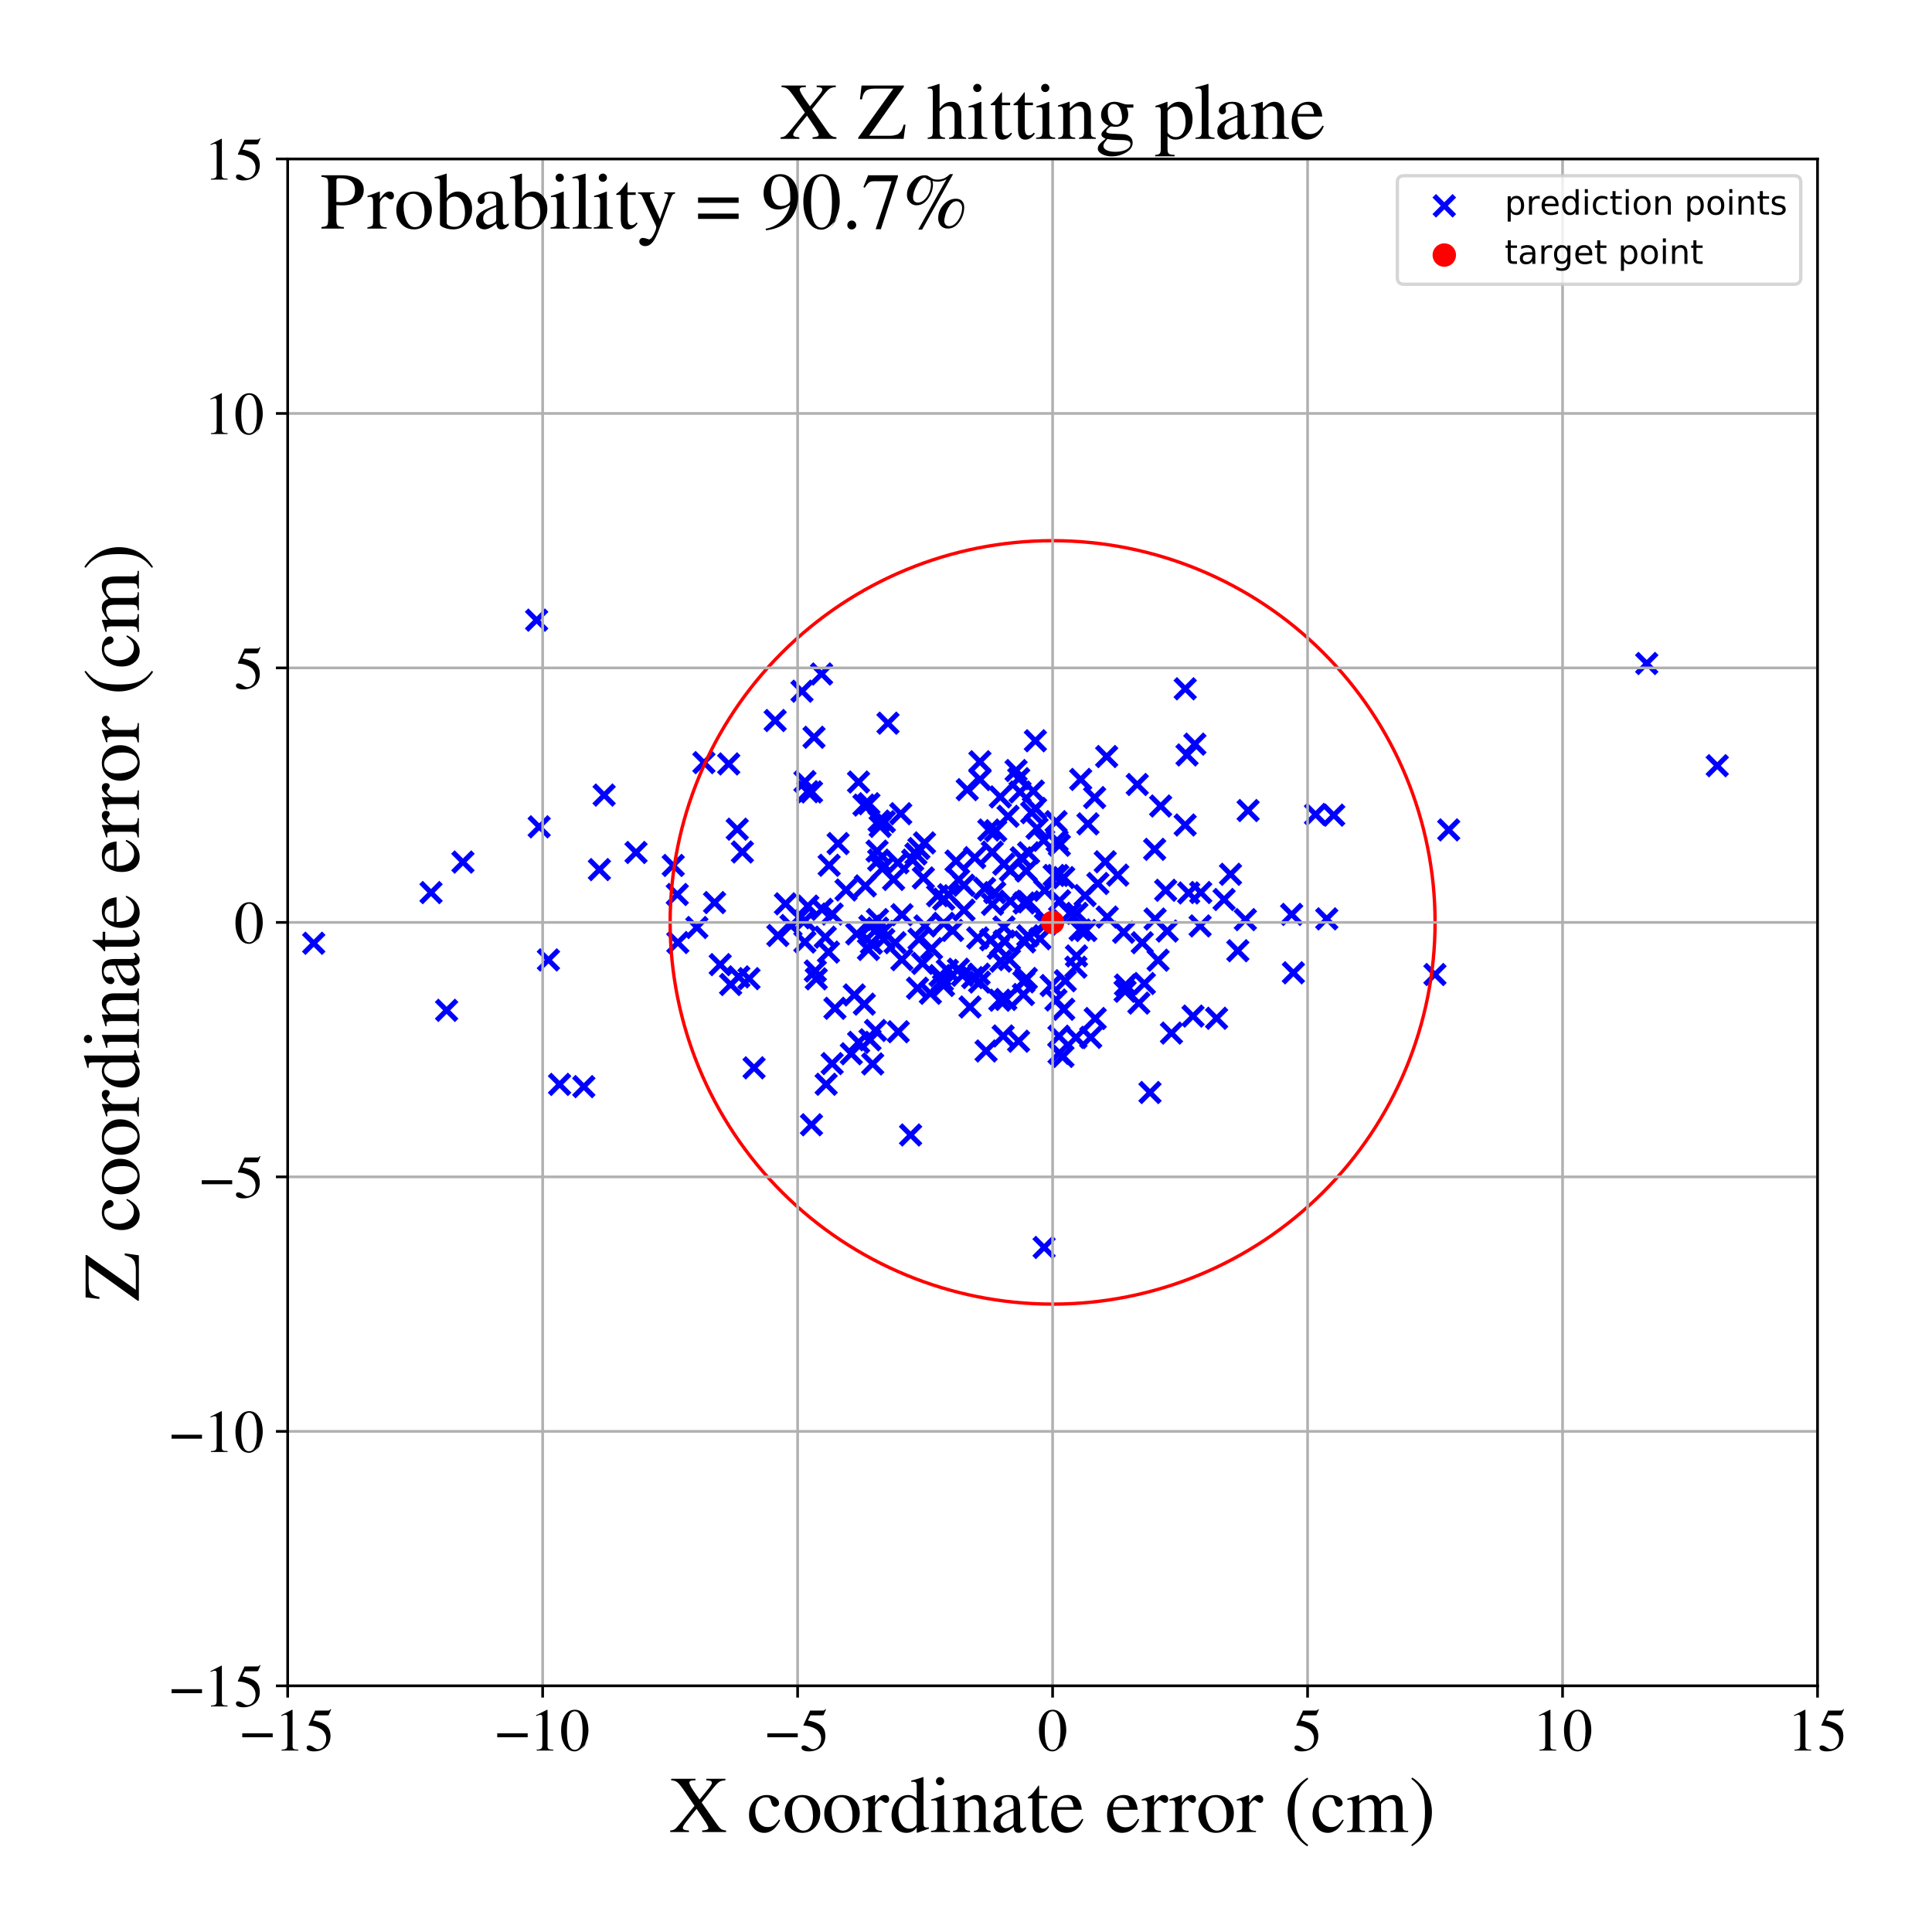<?xml version="1.0" encoding="utf-8" standalone="no"?>
<!DOCTYPE svg PUBLIC "-//W3C//DTD SVG 1.1//EN"
  "http://www.w3.org/Graphics/SVG/1.1/DTD/svg11.dtd">
<!-- Created with matplotlib (https://matplotlib.org/) -->
<svg height="576pt" version="1.1" viewBox="0 0 576 576" width="576pt" xmlns="http://www.w3.org/2000/svg" xmlns:xlink="http://www.w3.org/1999/xlink">
 <defs>
  <style type="text/css">
*{stroke-linecap:butt;stroke-linejoin:round;}
  </style>
 </defs>
 <g id="figure_1">
  <g id="patch_1">
   <path d="M 0 576 
L 576 576 
L 576 0 
L 0 0 
z
" style="fill:#ffffff;"/>
  </g>
  <g id="axes_1">
   <g id="patch_2">
    <path d="M 85.766 502.609 
L 541.875 502.609 
L 541.875 47.391 
L 85.766 47.391 
z
" style="fill:#ffffff;"/>
   </g>
   <g id="PathCollection_1">
    <defs>
     <path d="M -3 3 
L 3 -3 
M -3 -3 
L 3 3 
" id="mb2302d352e" style="stroke:#0000ff;stroke-width:1.5;"/>
    </defs>
    <g clip-path="url(#pa17c919e49)">
     <use style="fill:#0000ff;stroke:#0000ff;stroke-width:1.5;" x="323.729" xlink:href="#mb2302d352e" y="277.421"/>
     <use style="fill:#0000ff;stroke:#0000ff;stroke-width:1.5;" x="339.53" xlink:href="#mb2302d352e" y="299.062"/>
     <use style="fill:#0000ff;stroke:#0000ff;stroke-width:1.5;" x="240.834" xlink:href="#mb2302d352e" y="270.143"/>
     <use style="fill:#0000ff;stroke:#0000ff;stroke-width:1.5;" x="258.92" xlink:href="#mb2302d352e" y="283.071"/>
     <use style="fill:#0000ff;stroke:#0000ff;stroke-width:1.5;" x="306.422" xlink:href="#mb2302d352e" y="278.976"/>
     <use style="fill:#0000ff;stroke:#0000ff;stroke-width:1.5;" x="325.183" xlink:href="#mb2302d352e" y="309.285"/>
     <use style="fill:#0000ff;stroke:#0000ff;stroke-width:1.5;" x="320.764" xlink:href="#mb2302d352e" y="288.349"/>
     <use style="fill:#0000ff;stroke:#0000ff;stroke-width:1.5;" x="317.137" xlink:href="#mb2302d352e" y="300.905"/>
     <use style="fill:#0000ff;stroke:#0000ff;stroke-width:1.5;" x="293.54" xlink:href="#mb2302d352e" y="264.877"/>
     <use style="fill:#0000ff;stroke:#0000ff;stroke-width:1.5;" x="315.828" xlink:href="#mb2302d352e" y="251.995"/>
     <use style="fill:#0000ff;stroke:#0000ff;stroke-width:1.5;" x="189.625" xlink:href="#mb2302d352e" y="254.155"/>
     <use style="fill:#0000ff;stroke:#0000ff;stroke-width:1.5;" x="273.952" xlink:href="#mb2302d352e" y="252.967"/>
     <use style="fill:#0000ff;stroke:#0000ff;stroke-width:1.5;" x="335.426" xlink:href="#mb2302d352e" y="295.537"/>
     <use style="fill:#0000ff;stroke:#0000ff;stroke-width:1.5;" x="339.059" xlink:href="#mb2302d352e" y="233.884"/>
     <use style="fill:#0000ff;stroke:#0000ff;stroke-width:1.5;" x="311.449" xlink:href="#mb2302d352e" y="265.45"/>
     <use style="fill:#0000ff;stroke:#0000ff;stroke-width:1.5;" x="244.937" xlink:href="#mb2302d352e" y="200.94"/>
     <use style="fill:#0000ff;stroke:#0000ff;stroke-width:1.5;" x="280.963" xlink:href="#mb2302d352e" y="292.31"/>
     <use style="fill:#0000ff;stroke:#0000ff;stroke-width:1.5;" x="289.192" xlink:href="#mb2302d352e" y="300.222"/>
     <use style="fill:#0000ff;stroke:#0000ff;stroke-width:1.5;" x="163.507" xlink:href="#mb2302d352e" y="286.188"/>
     <use style="fill:#0000ff;stroke:#0000ff;stroke-width:1.5;" x="511.98" xlink:href="#mb2302d352e" y="228.283"/>
     <use style="fill:#0000ff;stroke:#0000ff;stroke-width:1.5;" x="248.098" xlink:href="#mb2302d352e" y="317.091"/>
     <use style="fill:#0000ff;stroke:#0000ff;stroke-width:1.5;" x="385.09" xlink:href="#mb2302d352e" y="272.613"/>
     <use style="fill:#0000ff;stroke:#0000ff;stroke-width:1.5;" x="272.103" xlink:href="#mb2302d352e" y="256.447"/>
     <use style="fill:#0000ff;stroke:#0000ff;stroke-width:1.5;" x="321.073" xlink:href="#mb2302d352e" y="272.299"/>
     <use style="fill:#0000ff;stroke:#0000ff;stroke-width:1.5;" x="201.922" xlink:href="#mb2302d352e" y="266.679"/>
     <use style="fill:#0000ff;stroke:#0000ff;stroke-width:1.5;" x="366.859" xlink:href="#mb2302d352e" y="260.658"/>
     <use style="fill:#0000ff;stroke:#0000ff;stroke-width:1.5;" x="241.942" xlink:href="#mb2302d352e" y="236.101"/>
     <use style="fill:#0000ff;stroke:#0000ff;stroke-width:1.5;" x="385.604" xlink:href="#mb2302d352e" y="290.026"/>
     <use style="fill:#0000ff;stroke:#0000ff;stroke-width:1.5;" x="262.398" xlink:href="#mb2302d352e" y="246.386"/>
     <use style="fill:#0000ff;stroke:#0000ff;stroke-width:1.5;" x="303.679" xlink:href="#mb2302d352e" y="310.422"/>
     <use style="fill:#0000ff;stroke:#0000ff;stroke-width:1.5;" x="307.573" xlink:href="#mb2302d352e" y="242.287"/>
     <use style="fill:#0000ff;stroke:#0000ff;stroke-width:1.5;" x="285.751" xlink:href="#mb2302d352e" y="288.961"/>
     <use style="fill:#0000ff;stroke:#0000ff;stroke-width:1.5;" x="260.183" xlink:href="#mb2302d352e" y="317.195"/>
     <use style="fill:#0000ff;stroke:#0000ff;stroke-width:1.5;" x="317.127" xlink:href="#mb2302d352e" y="261.639"/>
     <use style="fill:#0000ff;stroke:#0000ff;stroke-width:1.5;" x="305.472" xlink:href="#mb2302d352e" y="280.813"/>
     <use style="fill:#0000ff;stroke:#0000ff;stroke-width:1.5;" x="298.073" xlink:href="#mb2302d352e" y="298.203"/>
     <use style="fill:#0000ff;stroke:#0000ff;stroke-width:1.5;" x="346.032" xlink:href="#mb2302d352e" y="240.302"/>
     <use style="fill:#0000ff;stroke:#0000ff;stroke-width:1.5;" x="285.028" xlink:href="#mb2302d352e" y="256.714"/>
     <use style="fill:#0000ff;stroke:#0000ff;stroke-width:1.5;" x="283.999" xlink:href="#mb2302d352e" y="277.398"/>
     <use style="fill:#0000ff;stroke:#0000ff;stroke-width:1.5;" x="249.867" xlink:href="#mb2302d352e" y="251.495"/>
     <use style="fill:#0000ff;stroke:#0000ff;stroke-width:1.5;" x="296.57" xlink:href="#mb2302d352e" y="266.116"/>
     <use style="fill:#0000ff;stroke:#0000ff;stroke-width:1.5;" x="311.679" xlink:href="#mb2302d352e" y="275.634"/>
     <use style="fill:#0000ff;stroke:#0000ff;stroke-width:1.5;" x="239.96" xlink:href="#mb2302d352e" y="280.857"/>
     <use style="fill:#0000ff;stroke:#0000ff;stroke-width:1.5;" x="295.843" xlink:href="#mb2302d352e" y="254.033"/>
     <use style="fill:#0000ff;stroke:#0000ff;stroke-width:1.5;" x="323.5" xlink:href="#mb2302d352e" y="266.99"/>
     <use style="fill:#0000ff;stroke:#0000ff;stroke-width:1.5;" x="263.068" xlink:href="#mb2302d352e" y="258.953"/>
     <use style="fill:#0000ff;stroke:#0000ff;stroke-width:1.5;" x="320.936" xlink:href="#mb2302d352e" y="284.996"/>
     <use style="fill:#0000ff;stroke:#0000ff;stroke-width:1.5;" x="431.916" xlink:href="#mb2302d352e" y="247.422"/>
     <use style="fill:#0000ff;stroke:#0000ff;stroke-width:1.5;" x="209.859" xlink:href="#mb2302d352e" y="227.367"/>
     <use style="fill:#0000ff;stroke:#0000ff;stroke-width:1.5;" x="261.664" xlink:href="#mb2302d352e" y="276.711"/>
     <use style="fill:#0000ff;stroke:#0000ff;stroke-width:1.5;" x="275.058" xlink:href="#mb2302d352e" y="287.221"/>
     <use style="fill:#0000ff;stroke:#0000ff;stroke-width:1.5;" x="133.151" xlink:href="#mb2302d352e" y="301.218"/>
     <use style="fill:#0000ff;stroke:#0000ff;stroke-width:1.5;" x="248.918" xlink:href="#mb2302d352e" y="300.61"/>
     <use style="fill:#0000ff;stroke:#0000ff;stroke-width:1.5;" x="261.02" xlink:href="#mb2302d352e" y="307.219"/>
     <use style="fill:#0000ff;stroke:#0000ff;stroke-width:1.5;" x="289.991" xlink:href="#mb2302d352e" y="291.46"/>
     <use style="fill:#0000ff;stroke:#0000ff;stroke-width:1.5;" x="219.8" xlink:href="#mb2302d352e" y="247.211"/>
     <use style="fill:#0000ff;stroke:#0000ff;stroke-width:1.5;" x="255.96" xlink:href="#mb2302d352e" y="233.155"/>
     <use style="fill:#0000ff;stroke:#0000ff;stroke-width:1.5;" x="305.33" xlink:href="#mb2302d352e" y="269.214"/>
     <use style="fill:#0000ff;stroke:#0000ff;stroke-width:1.5;" x="300.951" xlink:href="#mb2302d352e" y="286.075"/>
     <use style="fill:#0000ff;stroke:#0000ff;stroke-width:1.5;" x="302.932" xlink:href="#mb2302d352e" y="229.727"/>
     <use style="fill:#0000ff;stroke:#0000ff;stroke-width:1.5;" x="273.99" xlink:href="#mb2302d352e" y="280.026"/>
     <use style="fill:#0000ff;stroke:#0000ff;stroke-width:1.5;" x="308.739" xlink:href="#mb2302d352e" y="241.042"/>
     <use style="fill:#0000ff;stroke:#0000ff;stroke-width:1.5;" x="214.72" xlink:href="#mb2302d352e" y="287.585"/>
     <use style="fill:#0000ff;stroke:#0000ff;stroke-width:1.5;" x="220.274" xlink:href="#mb2302d352e" y="291.233"/>
     <use style="fill:#0000ff;stroke:#0000ff;stroke-width:1.5;" x="357.8" xlink:href="#mb2302d352e" y="276.053"/>
     <use style="fill:#0000ff;stroke:#0000ff;stroke-width:1.5;" x="281.367" xlink:href="#mb2302d352e" y="268.079"/>
     <use style="fill:#0000ff;stroke:#0000ff;stroke-width:1.5;" x="59.472" xlink:href="#mb2302d352e" y="256.944"/>
     <use style="fill:#0000ff;stroke:#0000ff;stroke-width:1.5;" x="369.046" xlink:href="#mb2302d352e" y="283.445"/>
     <use style="fill:#0000ff;stroke:#0000ff;stroke-width:1.5;" x="319.004" xlink:href="#mb2302d352e" y="272.265"/>
     <use style="fill:#0000ff;stroke:#0000ff;stroke-width:1.5;" x="300.538" xlink:href="#mb2302d352e" y="243.363"/>
     <use style="fill:#0000ff;stroke:#0000ff;stroke-width:1.5;" x="254.696" xlink:href="#mb2302d352e" y="296.628"/>
     <use style="fill:#0000ff;stroke:#0000ff;stroke-width:1.5;" x="268.915" xlink:href="#mb2302d352e" y="272.713"/>
     <use style="fill:#0000ff;stroke:#0000ff;stroke-width:1.5;" x="353.357" xlink:href="#mb2302d352e" y="205.359"/>
     <use style="fill:#0000ff;stroke:#0000ff;stroke-width:1.5;" x="93.533" xlink:href="#mb2302d352e" y="281.22"/>
     <use style="fill:#0000ff;stroke:#0000ff;stroke-width:1.5;" x="304.47" xlink:href="#mb2302d352e" y="255.741"/>
     <use style="fill:#0000ff;stroke:#0000ff;stroke-width:1.5;" x="341.177" xlink:href="#mb2302d352e" y="293.213"/>
     <use style="fill:#0000ff;stroke:#0000ff;stroke-width:1.5;" x="322.191" xlink:href="#mb2302d352e" y="232.378"/>
     <use style="fill:#0000ff;stroke:#0000ff;stroke-width:1.5;" x="259.379" xlink:href="#mb2302d352e" y="310.003"/>
     <use style="fill:#0000ff;stroke:#0000ff;stroke-width:1.5;" x="344.245" xlink:href="#mb2302d352e" y="253.219"/>
     <use style="fill:#0000ff;stroke:#0000ff;stroke-width:1.5;" x="207.761" xlink:href="#mb2302d352e" y="276.523"/>
     <use style="fill:#0000ff;stroke:#0000ff;stroke-width:1.5;" x="159.989" xlink:href="#mb2302d352e" y="184.891"/>
     <use style="fill:#0000ff;stroke:#0000ff;stroke-width:1.5;" x="248.092" xlink:href="#mb2302d352e" y="272.507"/>
     <use style="fill:#0000ff;stroke:#0000ff;stroke-width:1.5;" x="259.055" xlink:href="#mb2302d352e" y="239.622"/>
     <use style="fill:#0000ff;stroke:#0000ff;stroke-width:1.5;" x="217.824" xlink:href="#mb2302d352e" y="293.513"/>
     <use style="fill:#0000ff;stroke:#0000ff;stroke-width:1.5;" x="239.107" xlink:href="#mb2302d352e" y="206.075"/>
     <use style="fill:#0000ff;stroke:#0000ff;stroke-width:1.5;" x="266.411" xlink:href="#mb2302d352e" y="262.196"/>
     <use style="fill:#0000ff;stroke:#0000ff;stroke-width:1.5;" x="160.75" xlink:href="#mb2302d352e" y="246.511"/>
     <use style="fill:#0000ff;stroke:#0000ff;stroke-width:1.5;" x="291.911" xlink:href="#mb2302d352e" y="290.43"/>
     <use style="fill:#0000ff;stroke:#0000ff;stroke-width:1.5;" x="427.809" xlink:href="#mb2302d352e" y="290.539"/>
     <use style="fill:#0000ff;stroke:#0000ff;stroke-width:1.5;" x="281.299" xlink:href="#mb2302d352e" y="293.804"/>
     <use style="fill:#0000ff;stroke:#0000ff;stroke-width:1.5;" x="271.48" xlink:href="#mb2302d352e" y="338.377"/>
     <use style="fill:#0000ff;stroke:#0000ff;stroke-width:1.5;" x="245.078" xlink:href="#mb2302d352e" y="271.102"/>
     <use style="fill:#0000ff;stroke:#0000ff;stroke-width:1.5;" x="295.895" xlink:href="#mb2302d352e" y="269.613"/>
     <use style="fill:#0000ff;stroke:#0000ff;stroke-width:1.5;" x="329.517" xlink:href="#mb2302d352e" y="256.93"/>
     <use style="fill:#0000ff;stroke:#0000ff;stroke-width:1.5;" x="329.942" xlink:href="#mb2302d352e" y="225.549"/>
     <use style="fill:#0000ff;stroke:#0000ff;stroke-width:1.5;" x="221.33" xlink:href="#mb2302d352e" y="254.006"/>
     <use style="fill:#0000ff;stroke:#0000ff;stroke-width:1.5;" x="315.734" xlink:href="#mb2302d352e" y="314.031"/>
     <use style="fill:#0000ff;stroke:#0000ff;stroke-width:1.5;" x="285.813" xlink:href="#mb2302d352e" y="262.28"/>
     <use style="fill:#0000ff;stroke:#0000ff;stroke-width:1.5;" x="292.06" xlink:href="#mb2302d352e" y="292.787"/>
     <use style="fill:#0000ff;stroke:#0000ff;stroke-width:1.5;" x="239.968" xlink:href="#mb2302d352e" y="274.436"/>
     <use style="fill:#0000ff;stroke:#0000ff;stroke-width:1.5;" x="392.208" xlink:href="#mb2302d352e" y="242.821"/>
     <use style="fill:#0000ff;stroke:#0000ff;stroke-width:1.5;" x="292.147" xlink:href="#mb2302d352e" y="227.105"/>
     <use style="fill:#0000ff;stroke:#0000ff;stroke-width:1.5;" x="264.742" xlink:href="#mb2302d352e" y="215.611"/>
     <use style="fill:#0000ff;stroke:#0000ff;stroke-width:1.5;" x="291.496" xlink:href="#mb2302d352e" y="279.634"/>
     <use style="fill:#0000ff;stroke:#0000ff;stroke-width:1.5;" x="273.063" xlink:href="#mb2302d352e" y="254.597"/>
     <use style="fill:#0000ff;stroke:#0000ff;stroke-width:1.5;" x="372.111" xlink:href="#mb2302d352e" y="241.655"/>
     <use style="fill:#0000ff;stroke:#0000ff;stroke-width:1.5;" x="364.949" xlink:href="#mb2302d352e" y="268.177"/>
     <use style="fill:#0000ff;stroke:#0000ff;stroke-width:1.5;" x="33.886" xlink:href="#mb2302d352e" y="290.313"/>
     <use style="fill:#0000ff;stroke:#0000ff;stroke-width:1.5;" x="255.424" xlink:href="#mb2302d352e" y="278.443"/>
     <use style="fill:#0000ff;stroke:#0000ff;stroke-width:1.5;" x="303.718" xlink:href="#mb2302d352e" y="232.147"/>
     <use style="fill:#0000ff;stroke:#0000ff;stroke-width:1.5;" x="263.49" xlink:href="#mb2302d352e" y="280.086"/>
     <use style="fill:#0000ff;stroke:#0000ff;stroke-width:1.5;" x="397.629" xlink:href="#mb2302d352e" y="243.03"/>
     <use style="fill:#0000ff;stroke:#0000ff;stroke-width:1.5;" x="305.113" xlink:href="#mb2302d352e" y="296.5"/>
     <use style="fill:#0000ff;stroke:#0000ff;stroke-width:1.5;" x="299.263" xlink:href="#mb2302d352e" y="257.647"/>
     <use style="fill:#0000ff;stroke:#0000ff;stroke-width:1.5;" x="262.08" xlink:href="#mb2302d352e" y="244.78"/>
     <use style="fill:#0000ff;stroke:#0000ff;stroke-width:1.5;" x="239.98" xlink:href="#mb2302d352e" y="233.018"/>
     <use style="fill:#0000ff;stroke:#0000ff;stroke-width:1.5;" x="70.301" xlink:href="#mb2302d352e" y="240.386"/>
     <use style="fill:#0000ff;stroke:#0000ff;stroke-width:1.5;" x="353.341" xlink:href="#mb2302d352e" y="245.96"/>
     <use style="fill:#0000ff;stroke:#0000ff;stroke-width:1.5;" x="263.326" xlink:href="#mb2302d352e" y="277.706"/>
     <use style="fill:#0000ff;stroke:#0000ff;stroke-width:1.5;" x="275.771" xlink:href="#mb2302d352e" y="276.064"/>
     <use style="fill:#0000ff;stroke:#0000ff;stroke-width:1.5;" x="174.06" xlink:href="#mb2302d352e" y="323.962"/>
     <use style="fill:#0000ff;stroke:#0000ff;stroke-width:1.5;" x="241.932" xlink:href="#mb2302d352e" y="335.335"/>
     <use style="fill:#0000ff;stroke:#0000ff;stroke-width:1.5;" x="178.703" xlink:href="#mb2302d352e" y="259.26"/>
     <use style="fill:#0000ff;stroke:#0000ff;stroke-width:1.5;" x="261.487" xlink:href="#mb2302d352e" y="253.74"/>
     <use style="fill:#0000ff;stroke:#0000ff;stroke-width:1.5;" x="288.376" xlink:href="#mb2302d352e" y="235.421"/>
     <use style="fill:#0000ff;stroke:#0000ff;stroke-width:1.5;" x="353.893" xlink:href="#mb2302d352e" y="225.078"/>
     <use style="fill:#0000ff;stroke:#0000ff;stroke-width:1.5;" x="306.634" xlink:href="#mb2302d352e" y="268.866"/>
     <use style="fill:#0000ff;stroke:#0000ff;stroke-width:1.5;" x="252.231" xlink:href="#mb2302d352e" y="265.336"/>
     <use style="fill:#0000ff;stroke:#0000ff;stroke-width:1.5;" x="266.873" xlink:href="#mb2302d352e" y="281.052"/>
     <use style="fill:#0000ff;stroke:#0000ff;stroke-width:1.5;" x="223.3" xlink:href="#mb2302d352e" y="291.767"/>
     <use style="fill:#0000ff;stroke:#0000ff;stroke-width:1.5;" x="295.393" xlink:href="#mb2302d352e" y="280.182"/>
     <use style="fill:#0000ff;stroke:#0000ff;stroke-width:1.5;" x="-1" xlink:href="#mb2302d352e" y="307.851"/>
     <use style="fill:#0000ff;stroke:#0000ff;stroke-width:1.5;" x="-1" xlink:href="#mb2302d352e" y="307.249"/>
     <use style="fill:#0000ff;stroke:#0000ff;stroke-width:1.5;" x="259.342" xlink:href="#mb2302d352e" y="276.109"/>
     <use style="fill:#0000ff;stroke:#0000ff;stroke-width:1.5;" x="308.685" xlink:href="#mb2302d352e" y="220.852"/>
     <use style="fill:#0000ff;stroke:#0000ff;stroke-width:1.5;" x="257.57" xlink:href="#mb2302d352e" y="240.023"/>
     <use style="fill:#0000ff;stroke:#0000ff;stroke-width:1.5;" x="200.72" xlink:href="#mb2302d352e" y="258.02"/>
     <use style="fill:#0000ff;stroke:#0000ff;stroke-width:1.5;" x="305.246" xlink:href="#mb2302d352e" y="292.73"/>
     <use style="fill:#0000ff;stroke:#0000ff;stroke-width:1.5;" x="315.354" xlink:href="#mb2302d352e" y="261.014"/>
     <use style="fill:#0000ff;stroke:#0000ff;stroke-width:1.5;" x="240.828" xlink:href="#mb2302d352e" y="236.033"/>
     <use style="fill:#0000ff;stroke:#0000ff;stroke-width:1.5;" x="347.993" xlink:href="#mb2302d352e" y="277.579"/>
     <use style="fill:#0000ff;stroke:#0000ff;stroke-width:1.5;" x="202.087" xlink:href="#mb2302d352e" y="281.004"/>
     <use style="fill:#0000ff;stroke:#0000ff;stroke-width:1.5;" x="315.711" xlink:href="#mb2302d352e" y="308.92"/>
     <use style="fill:#0000ff;stroke:#0000ff;stroke-width:1.5;" x="68.1" xlink:href="#mb2302d352e" y="309.35"/>
     <use style="fill:#0000ff;stroke:#0000ff;stroke-width:1.5;" x="286.963" xlink:href="#mb2302d352e" y="290.772"/>
     <use style="fill:#0000ff;stroke:#0000ff;stroke-width:1.5;" x="311.291" xlink:href="#mb2302d352e" y="371.908"/>
     <use style="fill:#0000ff;stroke:#0000ff;stroke-width:1.5;" x="301.238" xlink:href="#mb2302d352e" y="268.674"/>
     <use style="fill:#0000ff;stroke:#0000ff;stroke-width:1.5;" x="290.589" xlink:href="#mb2302d352e" y="255.703"/>
     <use style="fill:#0000ff;stroke:#0000ff;stroke-width:1.5;" x="344.374" xlink:href="#mb2302d352e" y="273.998"/>
     <use style="fill:#0000ff;stroke:#0000ff;stroke-width:1.5;" x="308.075" xlink:href="#mb2302d352e" y="235.851"/>
     <use style="fill:#0000ff;stroke:#0000ff;stroke-width:1.5;" x="333.237" xlink:href="#mb2302d352e" y="260.906"/>
     <use style="fill:#0000ff;stroke:#0000ff;stroke-width:1.5;" x="246.045" xlink:href="#mb2302d352e" y="279.403"/>
     <use style="fill:#0000ff;stroke:#0000ff;stroke-width:1.5;" x="355.678" xlink:href="#mb2302d352e" y="302.928"/>
     <use style="fill:#0000ff;stroke:#0000ff;stroke-width:1.5;" x="247.201" xlink:href="#mb2302d352e" y="257.974"/>
     <use style="fill:#0000ff;stroke:#0000ff;stroke-width:1.5;" x="275.288" xlink:href="#mb2302d352e" y="261.748"/>
     <use style="fill:#0000ff;stroke:#0000ff;stroke-width:1.5;" x="354.383" xlink:href="#mb2302d352e" y="266.219"/>
     <use style="fill:#0000ff;stroke:#0000ff;stroke-width:1.5;" x="311.148" xlink:href="#mb2302d352e" y="250.539"/>
     <use style="fill:#0000ff;stroke:#0000ff;stroke-width:1.5;" x="275.63" xlink:href="#mb2302d352e" y="251.295"/>
     <use style="fill:#0000ff;stroke:#0000ff;stroke-width:1.5;" x="234.172" xlink:href="#mb2302d352e" y="269.461"/>
     <use style="fill:#0000ff;stroke:#0000ff;stroke-width:1.5;" x="242.684" xlink:href="#mb2302d352e" y="219.808"/>
     <use style="fill:#0000ff;stroke:#0000ff;stroke-width:1.5;" x="327.321" xlink:href="#mb2302d352e" y="263.398"/>
     <use style="fill:#0000ff;stroke:#0000ff;stroke-width:1.5;" x="224.812" xlink:href="#mb2302d352e" y="318.36"/>
     <use style="fill:#0000ff;stroke:#0000ff;stroke-width:1.5;" x="261.602" xlink:href="#mb2302d352e" y="274.158"/>
     <use style="fill:#0000ff;stroke:#0000ff;stroke-width:1.5;" x="180.112" xlink:href="#mb2302d352e" y="237.044"/>
     <use style="fill:#0000ff;stroke:#0000ff;stroke-width:1.5;" x="309.184" xlink:href="#mb2302d352e" y="246.936"/>
     <use style="fill:#0000ff;stroke:#0000ff;stroke-width:1.5;" x="315.899" xlink:href="#mb2302d352e" y="268.553"/>
     <use style="fill:#0000ff;stroke:#0000ff;stroke-width:1.5;" x="314.272" xlink:href="#mb2302d352e" y="261"/>
     <use style="fill:#0000ff;stroke:#0000ff;stroke-width:1.5;" x="345.272" xlink:href="#mb2302d352e" y="286.27"/>
     <use style="fill:#0000ff;stroke:#0000ff;stroke-width:1.5;" x="267.801" xlink:href="#mb2302d352e" y="307.601"/>
     <use style="fill:#0000ff;stroke:#0000ff;stroke-width:1.5;" x="320.772" xlink:href="#mb2302d352e" y="309.335"/>
     <use style="fill:#0000ff;stroke:#0000ff;stroke-width:1.5;" x="296.846" xlink:href="#mb2302d352e" y="247.66"/>
     <use style="fill:#0000ff;stroke:#0000ff;stroke-width:1.5;" x="298.226" xlink:href="#mb2302d352e" y="237.586"/>
     <use style="fill:#0000ff;stroke:#0000ff;stroke-width:1.5;" x="253.81" xlink:href="#mb2302d352e" y="314.164"/>
     <use style="fill:#0000ff;stroke:#0000ff;stroke-width:1.5;" x="273.545" xlink:href="#mb2302d352e" y="294.617"/>
     <use style="fill:#0000ff;stroke:#0000ff;stroke-width:1.5;" x="293.989" xlink:href="#mb2302d352e" y="313.338"/>
     <use style="fill:#0000ff;stroke:#0000ff;stroke-width:1.5;" x="342.853" xlink:href="#mb2302d352e" y="325.715"/>
     <use style="fill:#0000ff;stroke:#0000ff;stroke-width:1.5;" x="213.039" xlink:href="#mb2302d352e" y="269.088"/>
     <use style="fill:#0000ff;stroke:#0000ff;stroke-width:1.5;" x="217.264" xlink:href="#mb2302d352e" y="227.755"/>
     <use style="fill:#0000ff;stroke:#0000ff;stroke-width:1.5;" x="362.713" xlink:href="#mb2302d352e" y="303.587"/>
     <use style="fill:#0000ff;stroke:#0000ff;stroke-width:1.5;" x="287.41" xlink:href="#mb2302d352e" y="271.345"/>
     <use style="fill:#0000ff;stroke:#0000ff;stroke-width:1.5;" x="280.252" xlink:href="#mb2302d352e" y="290.87"/>
     <use style="fill:#0000ff;stroke:#0000ff;stroke-width:1.5;" x="282.433" xlink:href="#mb2302d352e" y="289.271"/>
     <use style="fill:#0000ff;stroke:#0000ff;stroke-width:1.5;" x="257.682" xlink:href="#mb2302d352e" y="299.365"/>
     <use style="fill:#0000ff;stroke:#0000ff;stroke-width:1.5;" x="267.684" xlink:href="#mb2302d352e" y="257.223"/>
     <use style="fill:#0000ff;stroke:#0000ff;stroke-width:1.5;" x="231.909" xlink:href="#mb2302d352e" y="278.899"/>
     <use style="fill:#0000ff;stroke:#0000ff;stroke-width:1.5;" x="-1" xlink:href="#mb2302d352e" y="328.47"/>
     <use style="fill:#0000ff;stroke:#0000ff;stroke-width:1.5;" x="-1" xlink:href="#mb2302d352e" y="332.84"/>
     <use style="fill:#0000ff;stroke:#0000ff;stroke-width:1.5;" x="243.358" xlink:href="#mb2302d352e" y="291.826"/>
     <use style="fill:#0000ff;stroke:#0000ff;stroke-width:1.5;" x="277.371" xlink:href="#mb2302d352e" y="296.135"/>
     <use style="fill:#0000ff;stroke:#0000ff;stroke-width:1.5;" x="395.554" xlink:href="#mb2302d352e" y="273.945"/>
     <use style="fill:#0000ff;stroke:#0000ff;stroke-width:1.5;" x="268.542" xlink:href="#mb2302d352e" y="242.596"/>
     <use style="fill:#0000ff;stroke:#0000ff;stroke-width:1.5;" x="371.289" xlink:href="#mb2302d352e" y="274.173"/>
     <use style="fill:#0000ff;stroke:#0000ff;stroke-width:1.5;" x="261.97" xlink:href="#mb2302d352e" y="256.432"/>
     <use style="fill:#0000ff;stroke:#0000ff;stroke-width:1.5;" x="277.725" xlink:href="#mb2302d352e" y="282.792"/>
     <use style="fill:#0000ff;stroke:#0000ff;stroke-width:1.5;" x="246.999" xlink:href="#mb2302d352e" y="283.853"/>
     <use style="fill:#0000ff;stroke:#0000ff;stroke-width:1.5;" x="347.533" xlink:href="#mb2302d352e" y="265.427"/>
     <use style="fill:#0000ff;stroke:#0000ff;stroke-width:1.5;" x="301.241" xlink:href="#mb2302d352e" y="259.521"/>
     <use style="fill:#0000ff;stroke:#0000ff;stroke-width:1.5;" x="299.321" xlink:href="#mb2302d352e" y="276.377"/>
     <use style="fill:#0000ff;stroke:#0000ff;stroke-width:1.5;" x="128.503" xlink:href="#mb2302d352e" y="266.112"/>
     <use style="fill:#0000ff;stroke:#0000ff;stroke-width:1.5;" x="314.853" xlink:href="#mb2302d352e" y="244.973"/>
     <use style="fill:#0000ff;stroke:#0000ff;stroke-width:1.5;" x="287.369" xlink:href="#mb2302d352e" y="263.92"/>
     <use style="fill:#0000ff;stroke:#0000ff;stroke-width:1.5;" x="282.871" xlink:href="#mb2302d352e" y="266.746"/>
     <use style="fill:#0000ff;stroke:#0000ff;stroke-width:1.5;" x="313.391" xlink:href="#mb2302d352e" y="293.817"/>
     <use style="fill:#0000ff;stroke:#0000ff;stroke-width:1.5;" x="255.989" xlink:href="#mb2302d352e" y="310.756"/>
     <use style="fill:#0000ff;stroke:#0000ff;stroke-width:1.5;" x="305.966" xlink:href="#mb2302d352e" y="259.659"/>
     <use style="fill:#0000ff;stroke:#0000ff;stroke-width:1.5;" x="166.83" xlink:href="#mb2302d352e" y="323.295"/>
     <use style="fill:#0000ff;stroke:#0000ff;stroke-width:1.5;" x="330.099" xlink:href="#mb2302d352e" y="273.412"/>
     <use style="fill:#0000ff;stroke:#0000ff;stroke-width:1.5;" x="326.526" xlink:href="#mb2302d352e" y="303.658"/>
     <use style="fill:#0000ff;stroke:#0000ff;stroke-width:1.5;" x="335.55" xlink:href="#mb2302d352e" y="293.672"/>
     <use style="fill:#0000ff;stroke:#0000ff;stroke-width:1.5;" x="231.105" xlink:href="#mb2302d352e" y="214.814"/>
     <use style="fill:#0000ff;stroke:#0000ff;stroke-width:1.5;" x="299.415" xlink:href="#mb2302d352e" y="280.539"/>
     <use style="fill:#0000ff;stroke:#0000ff;stroke-width:1.5;" x="298.358" xlink:href="#mb2302d352e" y="286.556"/>
     <use style="fill:#0000ff;stroke:#0000ff;stroke-width:1.5;" x="312.134" xlink:href="#mb2302d352e" y="274.545"/>
     <use style="fill:#0000ff;stroke:#0000ff;stroke-width:1.5;" x="322.027" xlink:href="#mb2302d352e" y="277.258"/>
     <use style="fill:#0000ff;stroke:#0000ff;stroke-width:1.5;" x="315.159" xlink:href="#mb2302d352e" y="250.642"/>
     <use style="fill:#0000ff;stroke:#0000ff;stroke-width:1.5;" x="314.817" xlink:href="#mb2302d352e" y="298.126"/>
     <use style="fill:#0000ff;stroke:#0000ff;stroke-width:1.5;" x="257.989" xlink:href="#mb2302d352e" y="264.115"/>
     <use style="fill:#0000ff;stroke:#0000ff;stroke-width:1.5;" x="-1" xlink:href="#mb2302d352e" y="319.253"/>
     <use style="fill:#0000ff;stroke:#0000ff;stroke-width:1.5;" x="-1" xlink:href="#mb2302d352e" y="294.991"/>
     <use style="fill:#0000ff;stroke:#0000ff;stroke-width:1.5;" x="340.546" xlink:href="#mb2302d352e" y="281.058"/>
     <use style="fill:#0000ff;stroke:#0000ff;stroke-width:1.5;" x="279.524" xlink:href="#mb2302d352e" y="267.051"/>
     <use style="fill:#0000ff;stroke:#0000ff;stroke-width:1.5;" x="306.671" xlink:href="#mb2302d352e" y="254.249"/>
     <use style="fill:#0000ff;stroke:#0000ff;stroke-width:1.5;" x="304.112" xlink:href="#mb2302d352e" y="236.129"/>
     <use style="fill:#0000ff;stroke:#0000ff;stroke-width:1.5;" x="326.349" xlink:href="#mb2302d352e" y="237.788"/>
     <use style="fill:#0000ff;stroke:#0000ff;stroke-width:1.5;" x="281.336" xlink:href="#mb2302d352e" y="275.287"/>
     <use style="fill:#0000ff;stroke:#0000ff;stroke-width:1.5;" x="138.018" xlink:href="#mb2302d352e" y="257.015"/>
     <use style="fill:#0000ff;stroke:#0000ff;stroke-width:1.5;" x="334.995" xlink:href="#mb2302d352e" y="277.935"/>
     <use style="fill:#0000ff;stroke:#0000ff;stroke-width:1.5;" x="246.305" xlink:href="#mb2302d352e" y="323.263"/>
     <use style="fill:#0000ff;stroke:#0000ff;stroke-width:1.5;" x="238.341" xlink:href="#mb2302d352e" y="273.624"/>
     <use style="fill:#0000ff;stroke:#0000ff;stroke-width:1.5;" x="263.663" xlink:href="#mb2302d352e" y="244.975"/>
     <use style="fill:#0000ff;stroke:#0000ff;stroke-width:1.5;" x="324.352" xlink:href="#mb2302d352e" y="245.625"/>
     <use style="fill:#0000ff;stroke:#0000ff;stroke-width:1.5;" x="317.593" xlink:href="#mb2302d352e" y="292.391"/>
     <use style="fill:#0000ff;stroke:#0000ff;stroke-width:1.5;" x="349.255" xlink:href="#mb2302d352e" y="308"/>
     <use style="fill:#0000ff;stroke:#0000ff;stroke-width:1.5;" x="268.883" xlink:href="#mb2302d352e" y="286.109"/>
     <use style="fill:#0000ff;stroke:#0000ff;stroke-width:1.5;" x="357.982" xlink:href="#mb2302d352e" y="266.092"/>
     <use style="fill:#0000ff;stroke:#0000ff;stroke-width:1.5;" x="292.175" xlink:href="#mb2302d352e" y="232.407"/>
     <use style="fill:#0000ff;stroke:#0000ff;stroke-width:1.5;" x="235.829" xlink:href="#mb2302d352e" y="275.922"/>
     <use style="fill:#0000ff;stroke:#0000ff;stroke-width:1.5;" x="297.616" xlink:href="#mb2302d352e" y="282.678"/>
     <use style="fill:#0000ff;stroke:#0000ff;stroke-width:1.5;" x="259.802" xlink:href="#mb2302d352e" y="281.231"/>
     <use style="fill:#0000ff;stroke:#0000ff;stroke-width:1.5;" x="243.075" xlink:href="#mb2302d352e" y="289.494"/>
     <use style="fill:#0000ff;stroke:#0000ff;stroke-width:1.5;" x="299.866" xlink:href="#mb2302d352e" y="297.969"/>
     <use style="fill:#0000ff;stroke:#0000ff;stroke-width:1.5;" x="299.072" xlink:href="#mb2302d352e" y="308.856"/>
     <use style="fill:#0000ff;stroke:#0000ff;stroke-width:1.5;" x="310.074" xlink:href="#mb2302d352e" y="279.873"/>
     <use style="fill:#0000ff;stroke:#0000ff;stroke-width:1.5;" x="316.908" xlink:href="#mb2302d352e" y="314.949"/>
     <use style="fill:#0000ff;stroke:#0000ff;stroke-width:1.5;" x="490.949" xlink:href="#mb2302d352e" y="197.813"/>
     <use style="fill:#0000ff;stroke:#0000ff;stroke-width:1.5;" x="294.812" xlink:href="#mb2302d352e" y="247.462"/>
     <use style="fill:#0000ff;stroke:#0000ff;stroke-width:1.5;" x="305.984" xlink:href="#mb2302d352e" y="291.713"/>
     <use style="fill:#0000ff;stroke:#0000ff;stroke-width:1.5;" x="356.234" xlink:href="#mb2302d352e" y="221.851"/>
    </g>
   </g>
   <g id="PathCollection_2">
    <defs>
     <path d="M 0 3 
C 0.796 3 1.559 2.684 2.121 2.121 
C 2.684 1.559 3 0.796 3 0 
C 3 -0.796 2.684 -1.559 2.121 -2.121 
C 1.559 -2.684 0.796 -3 0 -3 
C -0.796 -3 -1.559 -2.684 -2.121 -2.121 
C -2.684 -1.559 -3 -0.796 -3 0 
C -3 0.796 -2.684 1.559 -2.121 2.121 
C -1.559 2.684 -0.796 3 0 3 
z
" id="mfdab1fcd28" style="stroke:#ff0000;"/>
    </defs>
    <g clip-path="url(#pa17c919e49)">
     <use style="fill:#ff0000;stroke:#ff0000;" x="313.82" xlink:href="#mfdab1fcd28" y="275"/>
    </g>
   </g>
   <g id="patch_3">
    <path clip-path="url(#pa17c919e49)" d="M 313.82 388.805 
C 344.061 388.805 373.067 376.814 394.45 355.472 
C 415.833 334.131 427.848 305.181 427.848 275 
C 427.848 244.819 415.833 215.869 394.45 194.528 
C 373.067 173.186 344.061 161.195 313.82 161.195 
C 283.58 161.195 254.574 173.186 233.191 194.528 
C 211.808 215.869 199.793 244.819 199.793 275 
C 199.793 305.181 211.808 334.131 233.191 355.472 
C 254.574 376.814 283.58 388.805 313.82 388.805 
z
" style="fill:none;stroke:#ff0000;stroke-linejoin:miter;"/>
   </g>
   <g id="matplotlib.axis_1">
    <g id="xtick_1">
     <g id="line2d_1">
      <path clip-path="url(#pa17c919e49)" d="M 85.766 502.609 
L 85.766 47.391 
" style="fill:none;stroke:#b0b0b0;stroke-linecap:square;stroke-width:0.8;"/>
     </g>
     <g id="line2d_2">
      <defs>
       <path d="M 0 0 
L 0 3.5 
" id="mee9b6972ee" style="stroke:#000000;stroke-width:0.8;"/>
      </defs>
      <g>
       <use style="stroke:#000000;stroke-width:0.8;" x="85.766" xlink:href="#mee9b6972ee" y="502.609"/>
      </g>
     </g>
     <g id="text_1">
      <!-- −15 -->
      <defs>
       <path d="M 3 22 
L 3 28.594 
L 53.406 28.594 
L 53.406 22 
z
" id="FreeSerif-8722"/>
       <path d="M 18.297 59.297 
Q 16.5 59.297 11.094 57.094 
L 11.094 58.5 
L 29.094 67.594 
L 29.906 67.406 
L 29.906 7.406 
Q 29.906 3.797 31.703 2.688 
Q 33.5 1.594 39.406 1.5 
L 39.406 0 
L 11.797 0 
L 11.797 1.5 
Q 17.406 1.703 19.344 3.141 
Q 21.297 4.594 21.297 9.297 
L 21.297 54.594 
Q 21.297 59.297 18.297 59.297 
z
" id="FreeSerif-49"/>
       <path d="M 35.703 19.406 
Q 35.703 24.703 33.344 28.797 
Q 31 32.906 27.641 35.156 
Q 24.297 37.406 20.141 38.844 
Q 16 40.297 12.953 40.75 
Q 9.906 41.203 7.594 41.203 
Q 6.406 41.203 6.406 42 
Q 6.406 42.297 6.5 42.5 
L 17.406 66.203 
L 38.297 66.203 
Q 39.906 66.203 40.844 66.703 
Q 41.797 67.203 42.906 68.797 
L 43.797 68.094 
L 40 59.203 
Q 39.594 58.297 37.703 58.297 
L 18.094 58.297 
L 13.906 49.797 
Q 28.5 47.203 35.594 41.344 
Q 42.703 35.5 42.703 24.203 
Q 42.703 18.297 40.844 13.688 
Q 39 9.094 36.141 6.297 
Q 33.297 3.5 29.547 1.703 
Q 25.797 -0.094 22.344 -0.75 
Q 18.906 -1.406 15.406 -1.406 
Q 9.797 -1.406 6.5 0.25 
Q 3.203 1.906 3.203 4.797 
Q 3.203 8.5 7.5 8.5 
Q 10.297 8.5 14.75 5.391 
Q 19.203 2.297 21.797 2.297 
Q 27.703 2.297 31.703 7.25 
Q 35.703 12.203 35.703 19.406 
z
" id="FreeSerif-53"/>
      </defs>
      <g transform="translate(71.689 521.903)scale(0.18 -0.18)">
       <use xlink:href="#FreeSerif-8722"/>
       <use x="56.4" xlink:href="#FreeSerif-49"/>
       <use x="106.4" xlink:href="#FreeSerif-53"/>
      </g>
     </g>
    </g>
    <g id="xtick_2">
     <g id="line2d_3">
      <path clip-path="url(#pa17c919e49)" d="M 161.784 502.609 
L 161.784 47.391 
" style="fill:none;stroke:#b0b0b0;stroke-linecap:square;stroke-width:0.8;"/>
     </g>
     <g id="line2d_4">
      <g>
       <use style="stroke:#000000;stroke-width:0.8;" x="161.784" xlink:href="#mee9b6972ee" y="502.609"/>
      </g>
     </g>
     <g id="text_2">
      <!-- −10 -->
      <defs>
       <path d="M 47.594 17.797 
Q 35.203 -1.406 25 -1.406 
Q 14.797 -1.406 8.594 8.391 
Q 2.406 18.203 2.406 33.594 
Q 2.406 48.094 8.594 57.844 
Q 14.797 67.594 25.406 67.594 
Q 35.203 67.594 41.391 58 
Q 47.594 48.406 47.594 33 
Q 47.594 17.797 35.203 -1.406 
z
M 25.094 65 
Q 12 65 12 32.703 
Q 12 1.203 25 1.203 
Q 38 1.203 38 32.797 
Q 38 48.5 34.703 56.75 
Q 31.406 65 25.094 65 
z
" id="FreeSerif-48"/>
      </defs>
      <g transform="translate(147.707 521.903)scale(0.18 -0.18)">
       <use xlink:href="#FreeSerif-8722"/>
       <use x="56.4" xlink:href="#FreeSerif-49"/>
       <use x="106.4" xlink:href="#FreeSerif-48"/>
      </g>
     </g>
    </g>
    <g id="xtick_3">
     <g id="line2d_5">
      <path clip-path="url(#pa17c919e49)" d="M 237.802 502.609 
L 237.802 47.391 
" style="fill:none;stroke:#b0b0b0;stroke-linecap:square;stroke-width:0.8;"/>
     </g>
     <g id="line2d_6">
      <g>
       <use style="stroke:#000000;stroke-width:0.8;" x="237.802" xlink:href="#mee9b6972ee" y="502.609"/>
      </g>
     </g>
     <g id="text_3">
      <!-- −5 -->
      <g transform="translate(228.226 521.903)scale(0.18 -0.18)">
       <use xlink:href="#FreeSerif-8722"/>
       <use x="56.4" xlink:href="#FreeSerif-53"/>
      </g>
     </g>
    </g>
    <g id="xtick_4">
     <g id="line2d_7">
      <path clip-path="url(#pa17c919e49)" d="M 313.82 502.609 
L 313.82 47.391 
" style="fill:none;stroke:#b0b0b0;stroke-linecap:square;stroke-width:0.8;"/>
     </g>
     <g id="line2d_8">
      <g>
       <use style="stroke:#000000;stroke-width:0.8;" x="313.82" xlink:href="#mee9b6972ee" y="502.609"/>
      </g>
     </g>
     <g id="text_4">
      <!-- 0 -->
      <g transform="translate(309.32 521.903)scale(0.18 -0.18)">
       <use xlink:href="#FreeSerif-48"/>
      </g>
     </g>
    </g>
    <g id="xtick_5">
     <g id="line2d_9">
      <path clip-path="url(#pa17c919e49)" d="M 389.839 502.609 
L 389.839 47.391 
" style="fill:none;stroke:#b0b0b0;stroke-linecap:square;stroke-width:0.8;"/>
     </g>
     <g id="line2d_10">
      <g>
       <use style="stroke:#000000;stroke-width:0.8;" x="389.839" xlink:href="#mee9b6972ee" y="502.609"/>
      </g>
     </g>
     <g id="text_5">
      <!-- 5 -->
      <g transform="translate(385.339 521.903)scale(0.18 -0.18)">
       <use xlink:href="#FreeSerif-53"/>
      </g>
     </g>
    </g>
    <g id="xtick_6">
     <g id="line2d_11">
      <path clip-path="url(#pa17c919e49)" d="M 465.857 502.609 
L 465.857 47.391 
" style="fill:none;stroke:#b0b0b0;stroke-linecap:square;stroke-width:0.8;"/>
     </g>
     <g id="line2d_12">
      <g>
       <use style="stroke:#000000;stroke-width:0.8;" x="465.857" xlink:href="#mee9b6972ee" y="502.609"/>
      </g>
     </g>
     <g id="text_6">
      <!-- 10 -->
      <g transform="translate(456.857 521.903)scale(0.18 -0.18)">
       <use xlink:href="#FreeSerif-49"/>
       <use x="50" xlink:href="#FreeSerif-48"/>
      </g>
     </g>
    </g>
    <g id="xtick_7">
     <g id="line2d_13">
      <path clip-path="url(#pa17c919e49)" d="M 541.875 502.609 
L 541.875 47.391 
" style="fill:none;stroke:#b0b0b0;stroke-linecap:square;stroke-width:0.8;"/>
     </g>
     <g id="line2d_14">
      <g>
       <use style="stroke:#000000;stroke-width:0.8;" x="541.875" xlink:href="#mee9b6972ee" y="502.609"/>
      </g>
     </g>
     <g id="text_7">
      <!-- 15 -->
      <g transform="translate(532.875 521.903)scale(0.18 -0.18)">
       <use xlink:href="#FreeSerif-49"/>
       <use x="50" xlink:href="#FreeSerif-53"/>
      </g>
     </g>
    </g>
    <g id="text_8">
     <!-- X coordinate error (cm) -->
     <defs>
      <path d="M 69.594 66.203 
L 69.594 64.297 
Q 64.703 64 62.047 62.344 
Q 59.406 60.703 54.703 54.906 
L 40.094 36.703 
L 59.297 9.297 
Q 62.297 5 64.297 3.703 
Q 66.297 2.406 70.406 1.906 
L 70.406 0 
L 40.703 0 
L 40.703 1.906 
Q 44.797 2.297 46.594 2.938 
Q 48.406 3.594 48.406 5 
Q 48.406 7.203 43.297 14.797 
L 33.797 28.797 
L 21.906 14 
Q 16.703 7.5 16.703 5.406 
Q 16.703 3.703 18.297 2.953 
Q 19.906 2.203 24.297 1.906 
L 24.297 0 
L 1 0 
L 1 1.906 
Q 4.906 2.203 7 3.797 
Q 9.094 5.406 15.5 13.297 
L 31.203 32.594 
L 20.297 48.594 
Q 13.297 58.906 10.25 61.5 
Q 7.203 64.094 2.203 64.297 
L 2.203 66.203 
L 32.406 66.203 
L 32.406 64.297 
L 29.594 64.203 
Q 24.797 64.094 24.797 61.297 
Q 24.797 58.094 33.297 46.297 
L 37.5 40.406 
L 48.797 54.203 
Q 52.797 59.203 52.797 61.094 
Q 52.797 62.797 51.344 63.438 
Q 49.906 64.094 45.797 64.297 
L 45.797 66.203 
z
" id="FreeSerif-88"/>
      <path id="FreeSerif-32"/>
      <path d="M 2.5 21.297 
Q 2.5 32.406 9.047 39.203 
Q 15.594 46 24.406 46 
Q 30.703 46 35.25 42.953 
Q 39.797 39.906 39.797 35.703 
Q 39.797 34 38.391 32.75 
Q 37 31.5 35 31.5 
Q 31.594 31.5 30.297 36.094 
L 29.703 38.297 
Q 28.906 41.094 27.703 42.094 
Q 26.5 43.094 23.797 43.094 
Q 17.703 43.094 13.953 38.25 
Q 10.203 33.406 10.203 25.703 
Q 10.203 17.094 14.547 11.641 
Q 18.906 6.203 25.703 6.203 
Q 30 6.203 33.094 8.25 
Q 36.203 10.297 39.797 15.594 
L 41.203 14.703 
Q 40.203 12.703 39.453 11.391 
Q 38.703 10.094 36.75 7.5 
Q 34.797 4.906 32.891 3.297 
Q 31 1.703 27.891 0.344 
Q 24.797 -1 21.5 -1 
Q 13.203 -1 7.844 5.25 
Q 2.5 11.5 2.5 21.297 
z
" id="FreeSerif-99"/>
      <path d="M 24.594 46 
Q 34.203 46 40.391 39.594 
Q 46.594 33.203 46.594 23.406 
Q 46.594 13 40.188 6 
Q 33.797 -1 24.391 -1 
Q 15 -1 8.75 5.75 
Q 2.5 12.5 2.5 22.594 
Q 2.5 32.906 8.641 39.453 
Q 14.797 46 24.594 46 
z
M 11.5 27.5 
Q 11.5 16.797 15.391 9.297 
Q 19.297 1.797 25.594 1.797 
Q 31.203 1.797 34.391 6.594 
Q 37.594 11.406 37.594 19.906 
Q 37.594 30.203 33.594 36.703 
Q 29.594 43.203 23.297 43.203 
Q 18 43.203 14.75 38.891 
Q 11.5 34.594 11.5 27.5 
z
" id="FreeSerif-111"/>
      <path d="M 30.094 36.203 
Q 28.594 36.203 26.391 37.953 
Q 24.203 39.703 23.5 39.703 
Q 21.5 39.703 19 36.797 
Q 16.5 33.906 16.5 31.5 
L 16.5 9 
Q 16.5 4.703 18.203 3.203 
Q 19.906 1.703 25 1.5 
L 25 0 
L 1 0 
L 1 1.5 
Q 5.797 2.406 6.938 3.5 
Q 8.094 4.594 8.094 8.406 
L 8.094 33.406 
Q 8.094 36.703 7.344 38.047 
Q 6.594 39.406 4.703 39.406 
Q 3.094 39.406 1.203 39 
L 1.203 40.594 
Q 9.203 43.203 16 46 
L 16.5 45.797 
L 16.5 36.594 
Q 20.203 41.906 22.797 43.953 
Q 25.406 46 28.5 46 
Q 31.094 46 32.547 44.594 
Q 34 43.203 34 40.703 
Q 34 38.594 32.953 37.391 
Q 31.906 36.203 30.094 36.203 
z
" id="FreeSerif-114"/>
      <path d="M 34.203 -1 
L 33.797 -0.703 
L 33.797 5.703 
Q 29 -1 21 -1 
Q 12.703 -1 7.594 4.953 
Q 2.5 10.906 2.5 20.5 
Q 2.5 31.094 8.594 38.547 
Q 14.703 46 23.297 46 
Q 28.703 46 33.797 41.703 
L 33.797 57.297 
Q 33.797 60.406 32.891 61.406 
Q 32 62.406 29.203 62.406 
Q 27.797 62.406 27 62.297 
L 27 63.906 
Q 36.094 66.297 41.703 68.297 
L 42.203 68.094 
L 42.203 11.406 
Q 42.203 7.906 43.047 6.797 
Q 43.906 5.703 46.594 5.703 
Q 47.094 5.703 48.906 5.797 
L 48.906 4.203 
z
M 24.906 4.203 
Q 28.703 4.203 31.25 6.344 
Q 33.797 8.5 33.797 10.203 
L 33.797 33.203 
Q 33.797 37.203 30.688 40.203 
Q 27.594 43.203 23.594 43.203 
Q 17.906 43.203 14.5 38.094 
Q 11.094 33 11.094 24.5 
Q 11.094 15.297 14.891 9.75 
Q 18.703 4.203 24.906 4.203 
z
" id="FreeSerif-100"/>
      <path d="M 6.203 39.297 
Q 4 39.297 2 39 
L 2 40.5 
Q 9 42.5 17.5 46 
L 17.906 45.703 
L 17.906 10.203 
Q 17.906 4.797 19.156 3.344 
Q 20.406 1.906 25.297 1.5 
L 25.297 0 
L 1.594 0 
L 1.594 1.5 
Q 6.797 1.797 8.141 3.297 
Q 9.5 4.797 9.5 10.203 
L 9.5 33.406 
Q 9.5 36.703 8.75 38 
Q 8 39.297 6.203 39.297 
z
M 12.797 68.297 
Q 15 68.297 16.5 66.797 
Q 18 65.297 18 63.203 
Q 18 61 16.5 59.547 
Q 15 58.094 12.797 58.094 
Q 10.703 58.094 9.25 59.594 
Q 7.797 61.094 7.797 63.188 
Q 7.797 65.297 9.297 66.797 
Q 10.797 68.297 12.797 68.297 
z
" id="FreeSerif-105"/>
      <path d="M 1 39.797 
L 1 41.5 
Q 8.406 43.703 14.797 46 
L 15.5 45.797 
L 15.5 37.906 
Q 20.594 42.703 23.547 44.344 
Q 26.5 46 30 46 
Q 35.5 46 38.641 42.047 
Q 41.797 38.094 41.797 31 
L 41.797 8.094 
Q 41.797 4.406 43 3.156 
Q 44.203 1.906 47.906 1.5 
L 47.906 0 
L 27.094 0 
L 27.094 1.5 
Q 30.906 1.797 32.156 3.5 
Q 33.406 5.203 33.406 9.906 
L 33.406 30.797 
Q 33.406 40.5 26.094 40.5 
Q 23.594 40.5 21.5 39.344 
Q 19.406 38.203 15.797 34.797 
L 15.797 6.703 
Q 15.797 4 17.188 2.891 
Q 18.594 1.797 22.406 1.5 
L 22.406 0 
L 1.203 0 
L 1.203 1.5 
Q 5 1.797 6.203 3.25 
Q 7.406 4.703 7.406 9 
L 7.406 33.797 
Q 7.406 37.5 6.594 38.844 
Q 5.797 40.203 3.703 40.203 
Q 1.797 40.203 1 39.797 
z
" id="FreeSerif-110"/>
      <path d="M 2.5 9.703 
Q 2.5 11.5 2.891 13.047 
Q 3.297 14.594 4.297 15.938 
Q 5.297 17.297 6.188 18.391 
Q 7.094 19.5 8.891 20.641 
Q 10.703 21.797 11.891 22.547 
Q 13.094 23.297 15.547 24.344 
Q 18 25.406 19.297 25.953 
Q 20.594 26.5 23.391 27.594 
Q 26.203 28.703 27.5 29.203 
L 27.5 35.297 
Q 27.5 43.594 19.906 43.594 
Q 16.906 43.594 14.797 42.141 
Q 12.703 40.703 12.703 38.703 
Q 12.703 37.906 12.953 36.5 
Q 13.203 35.094 13.203 34.703 
Q 13.203 33 11.844 31.75 
Q 10.5 30.5 8.703 30.5 
Q 7 30.5 5.703 31.797 
Q 4.406 33.094 4.406 34.797 
Q 4.406 39.5 9.25 42.75 
Q 14.094 46 21.203 46 
Q 29.406 46 32.5 42.047 
Q 35.594 38.094 35.594 30 
L 35.594 10.5 
Q 35.594 7.203 36.25 5.953 
Q 36.906 4.703 38.594 4.703 
Q 40.703 4.703 43 6.594 
L 43 4 
Q 40.406 1.094 38.453 0.047 
Q 36.5 -1 34 -1 
Q 30.906 -1 29.453 0.703 
Q 28 2.406 27.594 6.297 
Q 19 -1 13 -1 
Q 8.406 -1 5.453 2 
Q 2.5 5 2.5 9.703 
z
M 27.5 12.297 
L 27.5 26.797 
Q 18.5 23.5 14.891 20.391 
Q 11.297 17.297 11.297 12.906 
Q 11.297 8.797 13.297 6.797 
Q 15.297 4.797 17.594 4.797 
Q 21 4.797 24.906 7.094 
Q 26.5 8 27 9 
Q 27.5 10 27.5 12.297 
z
" id="FreeSerif-97"/>
      <path d="M 25.906 45 
L 25.906 41.797 
L 15.797 41.797 
L 15.797 13.203 
Q 15.797 8.5 17 6.344 
Q 18.203 4.203 21 4.203 
Q 24.094 4.203 27 7.703 
L 28.297 6.594 
Q 23.5 -1 16.297 -1 
Q 7.406 -1 7.406 11.703 
L 7.406 41.797 
L 2.094 41.797 
Q 1.703 42.094 1.703 42.5 
Q 1.703 43 2 43.297 
Q 2.297 43.594 3.141 44.141 
Q 4 44.703 5.203 45.641 
Q 6.406 46.594 8.5 49.094 
Q 10.594 51.594 13.094 55.094 
Q 14.703 57.406 15.094 57.906 
Q 15.797 57.906 15.797 56.594 
L 15.797 45 
z
" id="FreeSerif-116"/>
      <path d="M 9.703 27.703 
Q 9.906 21.406 11.406 16.844 
Q 12.906 12.297 15.297 10.047 
Q 17.703 7.797 20.141 6.844 
Q 22.594 5.906 25.297 5.906 
Q 30.094 5.906 33.641 8.297 
Q 37.203 10.703 40.797 16.406 
L 42.406 15.703 
Q 39.297 7.594 33.797 3.297 
Q 28.297 -1 21.203 -1 
Q 12.594 -1 7.547 5.047 
Q 2.5 11.094 2.5 21.406 
Q 2.5 32.5 8.344 39.25 
Q 14.203 46 23.406 46 
Q 31 46 35.203 41.453 
Q 39.406 36.906 40.5 27.703 
z
M 9.906 30.906 
L 30.297 30.906 
Q 29.297 37.406 27.188 39.906 
Q 25.094 42.406 20.5 42.406 
Q 11.5 42.406 9.906 30.906 
z
" id="FreeSerif-101"/>
      <path d="M 29.203 -17.703 
Q 26.594 -16.094 23.797 -13.844 
Q 21 -11.594 17.453 -7.594 
Q 13.906 -3.594 11.203 0.953 
Q 8.5 5.5 6.641 11.891 
Q 4.797 18.297 4.797 25.203 
Q 4.797 32.406 6.641 38.844 
Q 8.5 45.297 11 49.547 
Q 13.5 53.797 17.344 57.75 
Q 21.203 61.703 23.703 63.594 
Q 26.203 65.5 29.5 67.594 
L 30.406 66 
Q 26 62.406 23.297 59.5 
Q 20.594 56.594 18.094 51.938 
Q 15.594 47.297 14.5 40.844 
Q 13.406 34.406 13.406 25.5 
Q 13.406 16.203 14.5 9.5 
Q 15.594 2.797 18.094 -1.953 
Q 20.594 -6.703 23.297 -9.703 
Q 26 -12.703 30.406 -16.094 
z
" id="FreeSerif-40"/>
      <path d="M 1.297 39.797 
L 1.297 41.5 
Q 8.5 43.5 15.297 46 
L 16 45.797 
L 16 38.297 
Q 22.203 43 25.203 44.5 
Q 28.203 46 31.5 46 
Q 39.406 46 42.094 37.594 
Q 49.906 46 58.406 46 
Q 70 46 70 28.203 
L 70 7.594 
Q 70 2 74.297 1.703 
L 76.906 1.5 
L 76.906 0 
L 55 0 
L 55 1.5 
Q 59.406 2 60.5 3.203 
Q 61.594 4.406 61.594 8.703 
L 61.594 29.797 
Q 61.594 36 60 38.391 
Q 58.406 40.797 54.094 40.797 
Q 47.5 40.797 43.203 34.703 
L 43.203 9.5 
Q 43.203 4.797 44.641 3.188 
Q 46.094 1.594 50.406 1.5 
L 50.406 0 
L 28 0 
L 28 1.5 
Q 32.297 1.797 33.547 3.094 
Q 34.797 4.406 34.797 8.594 
L 34.797 30.297 
Q 34.797 40.797 28.203 40.797 
Q 25.406 40.797 21.953 39.391 
Q 18.5 38 16.406 34.906 
L 16.406 6.703 
Q 16.406 3.797 17.797 2.75 
Q 19.203 1.703 23.203 1.5 
L 23.203 0 
L 1 0 
L 1 1.5 
Q 5.203 1.594 6.594 3 
Q 8 4.406 8 8.5 
L 8 33.797 
Q 8 37.406 7.25 38.797 
Q 6.5 40.203 4.5 40.203 
Q 3 40.203 1.297 39.797 
z
" id="FreeSerif-109"/>
      <path d="M 4.047 67.703 
Q 6.656 66.094 9.453 63.844 
Q 12.25 61.594 15.797 57.594 
Q 19.344 53.594 22.047 49.047 
Q 24.75 44.5 26.594 38.094 
Q 28.453 31.703 28.453 24.797 
Q 28.453 17.594 26.594 11.141 
Q 24.75 4.703 22.25 0.453 
Q 19.75 -3.797 15.891 -7.75 
Q 12.047 -11.703 9.547 -13.594 
Q 7.047 -15.5 3.75 -17.594 
L 2.844 -16 
Q 7.25 -12.406 9.953 -9.5 
Q 12.656 -6.594 15.156 -1.938 
Q 17.656 2.703 18.75 9.141 
Q 19.844 15.594 19.844 24.5 
Q 19.844 33.797 18.75 40.5 
Q 17.656 47.203 15.156 51.953 
Q 12.656 56.703 9.953 59.703 
Q 7.25 62.703 2.844 66.094 
z
" id="FreeSerif-41"/>
     </defs>
     <g transform="translate(199.571 546.201)scale(0.24 -0.24)">
      <use xlink:href="#FreeSerif-88"/>
      <use x="71.4" xlink:href="#FreeSerif-32"/>
      <use x="96.4" xlink:href="#FreeSerif-99"/>
      <use x="140.784" xlink:href="#FreeSerif-111"/>
      <use x="189.884" xlink:href="#FreeSerif-111"/>
      <use x="238.969" xlink:href="#FreeSerif-114"/>
      <use x="273.453" xlink:href="#FreeSerif-100"/>
      <use x="323.353" xlink:href="#FreeSerif-105"/>
      <use x="351.137" xlink:href="#FreeSerif-110"/>
      <use x="400.037" xlink:href="#FreeSerif-97"/>
      <use x="443.522" xlink:href="#FreeSerif-116"/>
      <use x="471.822" xlink:href="#FreeSerif-101"/>
      <use x="516.222" xlink:href="#FreeSerif-32"/>
      <use x="541.222" xlink:href="#FreeSerif-101"/>
      <use x="585.606" xlink:href="#FreeSerif-114"/>
      <use x="620.106" xlink:href="#FreeSerif-114"/>
      <use x="654.59" xlink:href="#FreeSerif-111"/>
      <use x="703.675" xlink:href="#FreeSerif-114"/>
      <use x="738.175" xlink:href="#FreeSerif-32"/>
      <use x="763.175" xlink:href="#FreeSerif-40"/>
      <use x="796.475" xlink:href="#FreeSerif-99"/>
      <use x="840.859" xlink:href="#FreeSerif-109"/>
      <use x="918.759" xlink:href="#FreeSerif-41"/>
     </g>
    </g>
   </g>
   <g id="matplotlib.axis_2">
    <g id="ytick_1">
     <g id="line2d_15">
      <path clip-path="url(#pa17c919e49)" d="M 85.766 502.609 
L 541.875 502.609 
" style="fill:none;stroke:#b0b0b0;stroke-linecap:square;stroke-width:0.8;"/>
     </g>
     <g id="line2d_16">
      <defs>
       <path d="M 0 0 
L -3.5 0 
" id="maa73551dc9" style="stroke:#000000;stroke-width:0.8;"/>
      </defs>
      <g>
       <use style="stroke:#000000;stroke-width:0.8;" x="85.766" xlink:href="#maa73551dc9" y="502.609"/>
      </g>
     </g>
     <g id="text_9">
      <!-- −15 -->
      <g transform="translate(50.612 508.756)scale(0.18 -0.18)">
       <use xlink:href="#FreeSerif-8722"/>
       <use x="56.4" xlink:href="#FreeSerif-49"/>
       <use x="106.4" xlink:href="#FreeSerif-53"/>
      </g>
     </g>
    </g>
    <g id="ytick_2">
     <g id="line2d_17">
      <path clip-path="url(#pa17c919e49)" d="M 85.766 426.74 
L 541.875 426.74 
" style="fill:none;stroke:#b0b0b0;stroke-linecap:square;stroke-width:0.8;"/>
     </g>
     <g id="line2d_18">
      <g>
       <use style="stroke:#000000;stroke-width:0.8;" x="85.766" xlink:href="#maa73551dc9" y="426.74"/>
      </g>
     </g>
     <g id="text_10">
      <!-- −10 -->
      <g transform="translate(50.612 432.886)scale(0.18 -0.18)">
       <use xlink:href="#FreeSerif-8722"/>
       <use x="56.4" xlink:href="#FreeSerif-49"/>
       <use x="106.4" xlink:href="#FreeSerif-48"/>
      </g>
     </g>
    </g>
    <g id="ytick_3">
     <g id="line2d_19">
      <path clip-path="url(#pa17c919e49)" d="M 85.766 350.87 
L 541.875 350.87 
" style="fill:none;stroke:#b0b0b0;stroke-linecap:square;stroke-width:0.8;"/>
     </g>
     <g id="line2d_20">
      <g>
       <use style="stroke:#000000;stroke-width:0.8;" x="85.766" xlink:href="#maa73551dc9" y="350.87"/>
      </g>
     </g>
     <g id="text_11">
      <!-- −5 -->
      <g transform="translate(59.612 357.017)scale(0.18 -0.18)">
       <use xlink:href="#FreeSerif-8722"/>
       <use x="56.4" xlink:href="#FreeSerif-53"/>
      </g>
     </g>
    </g>
    <g id="ytick_4">
     <g id="line2d_21">
      <path clip-path="url(#pa17c919e49)" d="M 85.766 275 
L 541.875 275 
" style="fill:none;stroke:#b0b0b0;stroke-linecap:square;stroke-width:0.8;"/>
     </g>
     <g id="line2d_22">
      <g>
       <use style="stroke:#000000;stroke-width:0.8;" x="85.766" xlink:href="#maa73551dc9" y="275"/>
      </g>
     </g>
     <g id="text_12">
      <!-- 0 -->
      <g transform="translate(69.766 281.147)scale(0.18 -0.18)">
       <use xlink:href="#FreeSerif-48"/>
      </g>
     </g>
    </g>
    <g id="ytick_5">
     <g id="line2d_23">
      <path clip-path="url(#pa17c919e49)" d="M 85.766 199.13 
L 541.875 199.13 
" style="fill:none;stroke:#b0b0b0;stroke-linecap:square;stroke-width:0.8;"/>
     </g>
     <g id="line2d_24">
      <g>
       <use style="stroke:#000000;stroke-width:0.8;" x="85.766" xlink:href="#maa73551dc9" y="199.13"/>
      </g>
     </g>
     <g id="text_13">
      <!-- 5 -->
      <g transform="translate(69.766 205.277)scale(0.18 -0.18)">
       <use xlink:href="#FreeSerif-53"/>
      </g>
     </g>
    </g>
    <g id="ytick_6">
     <g id="line2d_25">
      <path clip-path="url(#pa17c919e49)" d="M 85.766 123.26 
L 541.875 123.26 
" style="fill:none;stroke:#b0b0b0;stroke-linecap:square;stroke-width:0.8;"/>
     </g>
     <g id="line2d_26">
      <g>
       <use style="stroke:#000000;stroke-width:0.8;" x="85.766" xlink:href="#maa73551dc9" y="123.26"/>
      </g>
     </g>
     <g id="text_14">
      <!-- 10 -->
      <g transform="translate(60.766 129.407)scale(0.18 -0.18)">
       <use xlink:href="#FreeSerif-49"/>
       <use x="50" xlink:href="#FreeSerif-48"/>
      </g>
     </g>
    </g>
    <g id="ytick_7">
     <g id="line2d_27">
      <path clip-path="url(#pa17c919e49)" d="M 85.766 47.391 
L 541.875 47.391 
" style="fill:none;stroke:#b0b0b0;stroke-linecap:square;stroke-width:0.8;"/>
     </g>
     <g id="line2d_28">
      <g>
       <use style="stroke:#000000;stroke-width:0.8;" x="85.766" xlink:href="#maa73551dc9" y="47.391"/>
      </g>
     </g>
     <g id="text_15">
      <!-- 15 -->
      <g transform="translate(60.766 53.537)scale(0.18 -0.18)">
       <use xlink:href="#FreeSerif-49"/>
       <use x="50" xlink:href="#FreeSerif-53"/>
      </g>
     </g>
    </g>
    <g id="text_16">
     <!-- Z coordinate error (cm) -->
     <defs>
      <path d="M 40.297 3.797 
Q 43.094 3.797 45.391 4.297 
Q 47.703 4.797 49.25 5.297 
Q 50.797 5.797 52.141 7.188 
Q 53.5 8.594 54.141 9.297 
Q 54.797 10 55.594 12.047 
Q 56.406 14.094 56.594 14.688 
Q 56.797 15.297 57.5 17.594 
L 59.797 17.594 
L 57.406 0 
L 1 0 
L 1 1.5 
L 44.703 62.406 
L 22.594 62.406 
Q 17.5 62.406 14.203 61.406 
Q 10.906 60.406 9.25 58.203 
Q 7.594 56 7 54.203 
Q 6.406 52.406 5.797 49.094 
L 3.203 49.094 
L 5.203 66.203 
L 57.797 66.203 
L 57.797 64.703 
L 14.594 3.797 
z
" id="FreeSerif-90"/>
     </defs>
     <g transform="translate(41.404 388.036)rotate(-90)scale(0.24 -0.24)">
      <use xlink:href="#FreeSerif-90"/>
      <use x="61.3" xlink:href="#FreeSerif-32"/>
      <use x="86.3" xlink:href="#FreeSerif-99"/>
      <use x="130.684" xlink:href="#FreeSerif-111"/>
      <use x="179.784" xlink:href="#FreeSerif-111"/>
      <use x="228.869" xlink:href="#FreeSerif-114"/>
      <use x="263.353" xlink:href="#FreeSerif-100"/>
      <use x="313.253" xlink:href="#FreeSerif-105"/>
      <use x="341.037" xlink:href="#FreeSerif-110"/>
      <use x="389.937" xlink:href="#FreeSerif-97"/>
      <use x="433.422" xlink:href="#FreeSerif-116"/>
      <use x="461.722" xlink:href="#FreeSerif-101"/>
      <use x="506.122" xlink:href="#FreeSerif-32"/>
      <use x="531.122" xlink:href="#FreeSerif-101"/>
      <use x="575.506" xlink:href="#FreeSerif-114"/>
      <use x="610.006" xlink:href="#FreeSerif-114"/>
      <use x="644.49" xlink:href="#FreeSerif-111"/>
      <use x="693.575" xlink:href="#FreeSerif-114"/>
      <use x="728.075" xlink:href="#FreeSerif-32"/>
      <use x="753.075" xlink:href="#FreeSerif-40"/>
      <use x="786.375" xlink:href="#FreeSerif-99"/>
      <use x="830.759" xlink:href="#FreeSerif-109"/>
      <use x="908.659" xlink:href="#FreeSerif-41"/>
     </g>
    </g>
   </g>
   <g id="patch_4">
    <path d="M 85.766 502.609 
L 85.766 47.391 
" style="fill:none;stroke:#000000;stroke-linecap:square;stroke-linejoin:miter;stroke-width:0.8;"/>
   </g>
   <g id="patch_5">
    <path d="M 541.875 502.609 
L 541.875 47.391 
" style="fill:none;stroke:#000000;stroke-linecap:square;stroke-linejoin:miter;stroke-width:0.8;"/>
   </g>
   <g id="patch_6">
    <path d="M 85.766 502.609 
L 541.875 502.609 
" style="fill:none;stroke:#000000;stroke-linecap:square;stroke-linejoin:miter;stroke-width:0.8;"/>
   </g>
   <g id="patch_7">
    <path d="M 85.766 47.391 
L 541.875 47.391 
" style="fill:none;stroke:#000000;stroke-linecap:square;stroke-linejoin:miter;stroke-width:0.8;"/>
   </g>
   <g id="text_17">
    <!-- Probability = 90.7% -->
    <defs>
     <path d="M 54.094 48.094 
Q 54.094 45.5 53.5 43.094 
Q 52.906 40.703 51.156 38 
Q 49.406 35.297 46.5 33.344 
Q 43.594 31.406 38.594 30.094 
Q 33.594 28.797 27 28.797 
Q 24 28.797 20.094 29.094 
L 20.094 10.906 
Q 20.094 5.406 21.844 3.75 
Q 23.594 2.094 29.5 1.906 
L 29.5 0 
L 1.5 0 
L 1.5 1.906 
Q 7.203 2.406 8.547 4.047 
Q 9.906 5.703 9.906 12 
L 9.906 55.297 
Q 9.906 60.703 8.5 62.203 
Q 7.094 63.703 1.5 64.297 
L 1.5 66.203 
L 27.906 66.203 
Q 32.406 66.203 36.594 65.344 
Q 40.797 64.5 44.938 62.594 
Q 49.094 60.703 51.594 57 
Q 54.094 53.297 54.094 48.094 
z
M 20.094 59.094 
L 20.094 33.094 
Q 23.594 32.797 25.797 32.797 
Q 43.203 32.797 43.203 47.5 
Q 43.203 55.203 38.391 58.844 
Q 33.594 62.5 23.5 62.5 
Q 21.5 62.5 20.797 61.797 
Q 20.094 61.094 20.094 59.094 
z
" id="FreeSerif-80"/>
     <path d="M 16 68.094 
L 16 37.5 
Q 17.5 41.203 21.391 43.594 
Q 25.297 46 29.906 46 
Q 37.406 46 42.453 39.75 
Q 47.5 33.5 47.5 24.297 
Q 47.5 13.594 40.75 6.297 
Q 34 -1 24.094 -1 
Q 18.094 -1 12.844 1.047 
Q 7.594 3.094 7.594 5.406 
L 7.594 57.297 
Q 7.594 60.406 6.641 61.406 
Q 5.703 62.406 2.703 62.406 
Q 1.594 62.406 1 62.297 
L 1 63.906 
Q 8.703 65.797 15.5 68.297 
z
M 16 32.203 
L 16 7 
Q 16 5.094 18.891 3.641 
Q 21.797 2.203 25.703 2.203 
Q 31.906 2.203 35.297 6.797 
Q 38.703 11.406 38.703 19.703 
Q 38.703 28.797 35.25 34.25 
Q 31.797 39.703 25.906 39.703 
Q 22 39.703 19 37.391 
Q 16 35.094 16 32.203 
z
" id="FreeSerif-98"/>
     <path d="M 1 62.297 
L 1 63.906 
Q 10.906 66.297 16.906 68.297 
L 17.297 68.094 
L 17.297 8.406 
Q 17.297 4.297 18.641 3.047 
Q 20 1.797 24.797 1.5 
L 24.797 0 
L 1.203 0 
L 1.203 1.5 
Q 5.906 1.906 7.406 3.297 
Q 8.906 4.703 8.906 8.703 
L 8.906 56.406 
Q 8.906 59.906 8 61.203 
Q 7.094 62.5 4.703 62.5 
Q 2.703 62.5 1 62.297 
z
" id="FreeSerif-108"/>
     <path d="M 14.203 -13.406 
Q 17 -13.406 20.094 -7.203 
Q 23.203 -1 23.203 1.906 
Q 23.203 3.203 18.797 12 
L 5.594 40.406 
Q 4.406 43 0.5 43.594 
L 0.5 45 
L 21.094 45 
L 21.094 43.5 
Q 17.906 43.406 16.594 42.797 
Q 15.297 42.203 15.297 40.797 
Q 15.297 39.297 16.297 37 
L 27.797 11.703 
L 37.5 39.297 
Q 37.906 40.203 37.906 41 
Q 37.906 43.5 33.094 43.5 
L 33.094 45 
L 46.594 45 
L 46.594 43.5 
Q 44.797 43.297 43.75 42.344 
Q 42.703 41.406 41.797 39 
L 26.406 -1.797 
Q 22.406 -12.594 18.453 -17.188 
Q 14.5 -21.797 9.5 -21.797 
Q 6.297 -21.797 4.188 -20.141 
Q 2.094 -18.5 2.094 -16 
Q 2.094 -14.203 3.391 -12.891 
Q 4.703 -11.594 6.406 -11.594 
Q 8.594 -11.594 11.094 -12.5 
Q 13.594 -13.406 14.203 -13.406 
z
" id="FreeSerif-121"/>
     <path d="M 53.406 38.594 
L 53.406 32 
L 3 32 
L 3 38.594 
z
M 53.406 18.594 
L 53.406 12 
L 3 12 
L 3 18.594 
z
" id="FreeSerif-61"/>
     <path d="M 5.906 -2.203 
L 5.594 -0.203 
Q 17 1.797 24.953 9.5 
Q 32.906 17.203 36 29.406 
Q 28.594 23.703 21 23.703 
Q 12.906 23.703 7.953 29.297 
Q 3 34.906 3 44 
Q 3 54.094 8.953 60.844 
Q 14.906 67.594 23.797 67.594 
Q 33.5 67.594 39.703 59.688 
Q 45.906 51.797 45.906 39.406 
Q 45.906 35.406 45.203 31.203 
Q 44.5 27 41.953 21.25 
Q 39.406 15.5 35.297 10.953 
Q 31.203 6.406 23.594 2.703 
Q 16 -1 5.906 -2.203 
z
M 24.594 28 
Q 26.5 28 28.891 28.547 
Q 31.297 29.094 33.75 30.938 
Q 36.203 32.797 36.203 35.5 
L 36.203 39.406 
Q 36.203 64.797 23 64.797 
Q 19.906 64.797 17.703 63.141 
Q 15.5 61.5 14.344 58.797 
Q 13.203 56.094 12.703 53.297 
Q 12.203 50.5 12.203 47.406 
Q 12.203 38.5 15.547 33.25 
Q 18.906 28 24.594 28 
z
" id="FreeSerif-57"/>
     <path d="M 12.5 10 
Q 14.797 10 16.438 8.297 
Q 18.094 6.594 18.094 4.297 
Q 18.094 2.094 16.391 0.5 
Q 14.703 -1.094 12.406 -1.094 
Q 10.203 -1.094 8.594 0.5 
Q 7 2.094 7 4.297 
Q 7 6.594 8.641 8.297 
Q 10.297 10 12.5 10 
z
" id="FreeSerif-46"/>
     <path d="M 44.906 66.203 
L 44.906 64.594 
L 23.703 -0.797 
L 17.203 -0.797 
L 37 58.797 
L 15.297 58.797 
Q 11.203 58.797 9.047 57.297 
Q 6.906 55.797 3.703 50.703 
L 2 51.5 
L 7.906 66.203 
z
" id="FreeSerif-55"/>
     <path d="M 66.906 37.094 
Q 71.797 37.094 74.5 34.297 
Q 77.203 31.5 77.203 26.406 
Q 77.203 20.594 74.891 14.891 
Q 72.594 9.203 68.594 5.094 
Q 63.5 0 56.906 0 
Q 51.5 0 48.203 3.547 
Q 44.906 7.094 44.906 12.906 
Q 44.906 22.297 51.656 29.688 
Q 58.406 37.094 66.906 37.094 
z
M 58.594 3 
Q 62.906 3 66.703 6.797 
Q 70.5 10.594 72.547 15.844 
Q 74.594 21.094 74.594 25.906 
Q 74.594 29.203 72.547 31.547 
Q 70.5 33.906 67.594 33.906 
Q 63 33.906 59.297 28.703 
Q 55.594 23.5 54.047 18.047 
Q 52.5 12.594 52.5 9.406 
Q 52.5 6.594 54.203 4.797 
Q 55.906 3 58.594 3 
z
M 28.203 66.203 
Q 31.297 66.203 33.188 64.844 
Q 35.094 63.5 37.438 62.141 
Q 39.797 60.797 43.906 60.797 
Q 48.594 60.797 52.047 62.297 
Q 55.5 63.797 59.5 67.594 
L 63.406 67.594 
L 24.906 -1.297 
L 20.094 -1.297 
L 55.203 61.297 
Q 50 58.297 44.203 58.297 
Q 40.297 58.297 37.703 59.297 
Q 38.406 56.797 38.406 54.906 
Q 38.406 45.594 32.453 37.25 
Q 26.5 28.906 17.906 28.906 
Q 13 28.906 9.547 32.656 
Q 6.094 36.406 6.094 41.594 
Q 6.094 51.094 12.844 58.641 
Q 19.594 66.203 28.203 66.203 
z
M 28.203 63.203 
Q 23.406 63.203 18.547 54.453 
Q 13.703 45.703 13.703 38.406 
Q 13.703 35.703 15.344 34 
Q 17 32.297 19.594 32.297 
Q 25.703 32.297 30.797 39.438 
Q 35.906 46.594 35.906 55.094 
Q 35.906 57 35 60 
Q 33 60.5 31.641 61.141 
Q 30.297 61.797 29.844 62.188 
Q 29.406 62.594 29 62.891 
Q 28.594 63.203 28.203 63.203 
z
" id="FreeSerif-37"/>
    </defs>
    <g transform="translate(95.466 68.145)scale(0.24 -0.24)">
     <use xlink:href="#FreeSerif-80"/>
     <use x="57.584" xlink:href="#FreeSerif-114"/>
     <use x="92.069" xlink:href="#FreeSerif-111"/>
     <use x="141.153" xlink:href="#FreeSerif-98"/>
     <use x="191.153" xlink:href="#FreeSerif-97"/>
     <use x="234.637" xlink:href="#FreeSerif-98"/>
     <use x="284.622" xlink:href="#FreeSerif-105"/>
     <use x="312.406" xlink:href="#FreeSerif-108"/>
     <use x="338.206" xlink:href="#FreeSerif-105"/>
     <use x="365.975" xlink:href="#FreeSerif-116"/>
     <use x="394.275" xlink:href="#FreeSerif-121"/>
     <use x="441.375" xlink:href="#FreeSerif-32"/>
     <use x="466.375" xlink:href="#FreeSerif-61"/>
     <use x="522.775" xlink:href="#FreeSerif-32"/>
     <use x="547.775" xlink:href="#FreeSerif-57"/>
     <use x="597.775" xlink:href="#FreeSerif-48"/>
     <use x="647.775" xlink:href="#FreeSerif-46"/>
     <use x="672.775" xlink:href="#FreeSerif-55"/>
     <use x="722.775" xlink:href="#FreeSerif-37"/>
    </g>
   </g>
   <g id="text_18">
    <!-- X Z hitting plane -->
    <defs>
     <path d="M 15.797 34.297 
L 15.797 10.203 
Q 15.797 5 17 3.5 
Q 18.203 2 22.594 1.5 
L 22.594 0 
L 1 0 
L 1 1.5 
Q 5.297 2.094 6.344 3.5 
Q 7.406 4.906 7.406 10.203 
L 7.406 57.297 
Q 7.406 60.5 6.547 61.5 
Q 5.703 62.5 2.797 62.5 
Q 2.094 62.5 1.094 62.297 
L 1.094 63.906 
Q 8.203 65.797 15.297 68.297 
L 15.797 68 
L 15.797 37.594 
Q 19.203 42.094 22.641 44.047 
Q 26.094 46 30.5 46 
Q 42.797 46 42.797 30.094 
L 42.797 10.203 
Q 42.797 5 43.75 3.641 
Q 44.703 2.297 48.797 1.5 
L 48.797 0 
L 27.594 0 
L 27.594 1.5 
Q 31.906 1.906 33.156 3.5 
Q 34.406 5.094 34.406 10.203 
L 34.406 30 
Q 34.406 40.594 26.906 40.594 
Q 24 40.594 21.453 39.141 
Q 18.906 37.703 15.797 34.297 
z
" id="FreeSerif-104"/>
     <path d="M 6 5.406 
Q 6 7.297 7.344 8.891 
Q 8.703 10.5 14.906 16.297 
Q 9.906 18.797 7.75 21.891 
Q 5.594 25 5.594 29.703 
Q 5.594 36.5 10.438 41.25 
Q 15.297 46 22.297 46 
Q 26.203 46 30.641 44.344 
Q 35.094 42.703 38 42.703 
L 45.703 42.703 
L 45.703 38.797 
L 37.406 38.797 
Q 39.297 34.5 39.297 30.406 
Q 39.297 23.5 34.641 19.203 
Q 30 14.906 23.703 14.906 
Q 22.5 14.906 18 15.406 
Q 16 14.797 14 12.688 
Q 12 10.594 12 9.094 
Q 12 6.703 19.797 6.406 
L 32.703 5.797 
Q 38.203 5.594 41.5 2.688 
Q 44.797 -0.203 44.797 -4.906 
Q 44.797 -12.094 36.547 -16.938 
Q 28.297 -21.797 18.797 -21.797 
Q 11.703 -21.797 6.594 -18.938 
Q 1.5 -16.094 1.5 -12.094 
Q 1.5 -9.297 3.75 -6.547 
Q 6 -3.797 11.297 0.094 
Q 8.203 1.594 7.094 2.688 
Q 6 3.797 6 5.406 
z
M 13.406 -0.203 
Q 10.297 -3.906 9.391 -5.5 
Q 8.5 -7.094 8.5 -8.797 
Q 8.5 -12.094 12.5 -14.094 
Q 16.5 -16.094 23.094 -16.094 
Q 31.594 -16.094 36.797 -13.391 
Q 42 -10.703 42 -6.406 
Q 42 -3.703 39.203 -2.594 
Q 36.406 -1.5 29.594 -1.5 
Q 19.5 -1.5 13.406 -0.203 
z
M 31.594 26.5 
Q 31.594 28.203 31.188 30.594 
Q 30.797 33 29.797 36.047 
Q 28.797 39.094 26.594 41.141 
Q 24.406 43.203 21.297 43.203 
Q 17.797 43.203 15.844 40.703 
Q 13.906 38.203 13.906 33.797 
Q 13.906 25.203 17.094 21.297 
Q 20.297 17.406 24.094 17.406 
Q 27.594 17.406 29.594 19.844 
Q 31.594 22.297 31.594 26.5 
z
" id="FreeSerif-103"/>
     <path d="M 1.406 39.297 
L 1.406 40.906 
Q 7.703 42.797 15.797 46 
L 16.406 45.797 
L 16.406 38.094 
Q 22.797 46 30.797 46 
Q 38.094 46 42.797 40 
Q 47.5 34 47.5 24.703 
Q 47.5 13.797 41.453 6.391 
Q 35.406 -1 26.5 -1 
Q 23.297 -1 21.141 -0.094 
Q 19 0.797 16.406 3.297 
L 16.406 -12.406 
Q 16.406 -17.094 18 -18.438 
Q 19.594 -19.797 25.203 -19.906 
L 25.203 -21.703 
L 1 -21.703 
L 1 -20 
Q 5.406 -19.594 6.703 -18.297 
Q 8 -17 8 -13.094 
L 8 33.703 
Q 8 37.203 7.203 38.297 
Q 6.406 39.406 3.906 39.406 
Q 2.297 39.406 1.406 39.297 
z
M 16.406 33.406 
L 16.406 8.797 
Q 16.406 6.594 19.844 4.391 
Q 23.297 2.203 26.797 2.203 
Q 32.203 2.203 35.547 7.344 
Q 38.906 12.5 38.906 20.797 
Q 38.906 29.5 35.547 34.75 
Q 32.203 40 26.594 40 
Q 23.094 40 19.75 37.797 
Q 16.406 35.594 16.406 33.406 
z
" id="FreeSerif-112"/>
    </defs>
    <g transform="translate(232.481 41.391)scale(0.24 -0.24)">
     <use xlink:href="#FreeSerif-88"/>
     <use x="71.4" xlink:href="#FreeSerif-32"/>
     <use x="96.4" xlink:href="#FreeSerif-90"/>
     <use x="157.7" xlink:href="#FreeSerif-32"/>
     <use x="182.7" xlink:href="#FreeSerif-104"/>
     <use x="232.5" xlink:href="#FreeSerif-105"/>
     <use x="260.269" xlink:href="#FreeSerif-116"/>
     <use x="288.569" xlink:href="#FreeSerif-116"/>
     <use x="316.869" xlink:href="#FreeSerif-105"/>
     <use x="344.653" xlink:href="#FreeSerif-110"/>
     <use x="393.553" xlink:href="#FreeSerif-103"/>
     <use x="440.253" xlink:href="#FreeSerif-32"/>
     <use x="465.253" xlink:href="#FreeSerif-112"/>
     <use x="515.237" xlink:href="#FreeSerif-108"/>
     <use x="541.037" xlink:href="#FreeSerif-97"/>
     <use x="584.537" xlink:href="#FreeSerif-110"/>
     <use x="633.422" xlink:href="#FreeSerif-101"/>
    </g>
   </g>
   <g id="legend_1">
    <g id="patch_8">
     <path d="M 418.595 84.747 
L 534.875 84.747 
Q 536.875 84.747 536.875 82.747 
L 536.875 54.391 
Q 536.875 52.391 534.875 52.391 
L 418.595 52.391 
Q 416.595 52.391 416.595 54.391 
L 416.595 82.747 
Q 416.595 84.747 418.595 84.747 
z
" style="fill:#ffffff;opacity:0.8;stroke:#cccccc;stroke-linejoin:miter;"/>
    </g>
    <g id="PathCollection_3">
     <g>
      <use style="fill:#0000ff;stroke:#0000ff;stroke-width:1.5;" x="430.595" xlink:href="#mb2302d352e" y="61.364"/>
     </g>
    </g>
    <g id="text_19">
     <!-- prediction points -->
     <defs>
      <path d="M 18.109 8.203 
L 18.109 -20.797 
L 9.078 -20.797 
L 9.078 54.688 
L 18.109 54.688 
L 18.109 46.391 
Q 20.953 51.266 25.266 53.625 
Q 29.594 56 35.594 56 
Q 45.562 56 51.781 48.094 
Q 58.016 40.188 58.016 27.297 
Q 58.016 14.406 51.781 6.484 
Q 45.562 -1.422 35.594 -1.422 
Q 29.594 -1.422 25.266 0.953 
Q 20.953 3.328 18.109 8.203 
z
M 48.688 27.297 
Q 48.688 37.203 44.609 42.844 
Q 40.531 48.484 33.406 48.484 
Q 26.266 48.484 22.188 42.844 
Q 18.109 37.203 18.109 27.297 
Q 18.109 17.391 22.188 11.75 
Q 26.266 6.109 33.406 6.109 
Q 40.531 6.109 44.609 11.75 
Q 48.688 17.391 48.688 27.297 
z
" id="DejaVuSans-112"/>
      <path d="M 41.109 46.297 
Q 39.594 47.172 37.812 47.578 
Q 36.031 48 33.891 48 
Q 26.266 48 22.188 43.047 
Q 18.109 38.094 18.109 28.812 
L 18.109 0 
L 9.078 0 
L 9.078 54.688 
L 18.109 54.688 
L 18.109 46.188 
Q 20.953 51.172 25.484 53.578 
Q 30.031 56 36.531 56 
Q 37.453 56 38.578 55.875 
Q 39.703 55.766 41.062 55.516 
z
" id="DejaVuSans-114"/>
      <path d="M 56.203 29.594 
L 56.203 25.203 
L 14.891 25.203 
Q 15.484 15.922 20.484 11.062 
Q 25.484 6.203 34.422 6.203 
Q 39.594 6.203 44.453 7.469 
Q 49.312 8.734 54.109 11.281 
L 54.109 2.781 
Q 49.266 0.734 44.188 -0.344 
Q 39.109 -1.422 33.891 -1.422 
Q 20.797 -1.422 13.156 6.188 
Q 5.516 13.812 5.516 26.812 
Q 5.516 40.234 12.766 48.109 
Q 20.016 56 32.328 56 
Q 43.359 56 49.781 48.891 
Q 56.203 41.797 56.203 29.594 
z
M 47.219 32.234 
Q 47.125 39.594 43.094 43.984 
Q 39.062 48.391 32.422 48.391 
Q 24.906 48.391 20.391 44.141 
Q 15.875 39.891 15.188 32.172 
z
" id="DejaVuSans-101"/>
      <path d="M 45.406 46.391 
L 45.406 75.984 
L 54.391 75.984 
L 54.391 0 
L 45.406 0 
L 45.406 8.203 
Q 42.578 3.328 38.25 0.953 
Q 33.938 -1.422 27.875 -1.422 
Q 17.969 -1.422 11.734 6.484 
Q 5.516 14.406 5.516 27.297 
Q 5.516 40.188 11.734 48.094 
Q 17.969 56 27.875 56 
Q 33.938 56 38.25 53.625 
Q 42.578 51.266 45.406 46.391 
z
M 14.797 27.297 
Q 14.797 17.391 18.875 11.75 
Q 22.953 6.109 30.078 6.109 
Q 37.203 6.109 41.297 11.75 
Q 45.406 17.391 45.406 27.297 
Q 45.406 37.203 41.297 42.844 
Q 37.203 48.484 30.078 48.484 
Q 22.953 48.484 18.875 42.844 
Q 14.797 37.203 14.797 27.297 
z
" id="DejaVuSans-100"/>
      <path d="M 9.422 54.688 
L 18.406 54.688 
L 18.406 0 
L 9.422 0 
z
M 9.422 75.984 
L 18.406 75.984 
L 18.406 64.594 
L 9.422 64.594 
z
" id="DejaVuSans-105"/>
      <path d="M 48.781 52.594 
L 48.781 44.188 
Q 44.969 46.297 41.141 47.344 
Q 37.312 48.391 33.406 48.391 
Q 24.656 48.391 19.812 42.844 
Q 14.984 37.312 14.984 27.297 
Q 14.984 17.281 19.812 11.734 
Q 24.656 6.203 33.406 6.203 
Q 37.312 6.203 41.141 7.25 
Q 44.969 8.297 48.781 10.406 
L 48.781 2.094 
Q 45.016 0.344 40.984 -0.531 
Q 36.969 -1.422 32.422 -1.422 
Q 20.062 -1.422 12.781 6.344 
Q 5.516 14.109 5.516 27.297 
Q 5.516 40.672 12.859 48.328 
Q 20.219 56 33.016 56 
Q 37.156 56 41.109 55.141 
Q 45.062 54.297 48.781 52.594 
z
" id="DejaVuSans-99"/>
      <path d="M 18.312 70.219 
L 18.312 54.688 
L 36.812 54.688 
L 36.812 47.703 
L 18.312 47.703 
L 18.312 18.016 
Q 18.312 11.328 20.141 9.422 
Q 21.969 7.516 27.594 7.516 
L 36.812 7.516 
L 36.812 0 
L 27.594 0 
Q 17.188 0 13.234 3.875 
Q 9.281 7.766 9.281 18.016 
L 9.281 47.703 
L 2.688 47.703 
L 2.688 54.688 
L 9.281 54.688 
L 9.281 70.219 
z
" id="DejaVuSans-116"/>
      <path d="M 30.609 48.391 
Q 23.391 48.391 19.188 42.75 
Q 14.984 37.109 14.984 27.297 
Q 14.984 17.484 19.156 11.844 
Q 23.344 6.203 30.609 6.203 
Q 37.797 6.203 41.984 11.859 
Q 46.188 17.531 46.188 27.297 
Q 46.188 37.016 41.984 42.703 
Q 37.797 48.391 30.609 48.391 
z
M 30.609 56 
Q 42.328 56 49.016 48.375 
Q 55.719 40.766 55.719 27.297 
Q 55.719 13.875 49.016 6.219 
Q 42.328 -1.422 30.609 -1.422 
Q 18.844 -1.422 12.172 6.219 
Q 5.516 13.875 5.516 27.297 
Q 5.516 40.766 12.172 48.375 
Q 18.844 56 30.609 56 
z
" id="DejaVuSans-111"/>
      <path d="M 54.891 33.016 
L 54.891 0 
L 45.906 0 
L 45.906 32.719 
Q 45.906 40.484 42.875 44.328 
Q 39.844 48.188 33.797 48.188 
Q 26.516 48.188 22.312 43.547 
Q 18.109 38.922 18.109 30.906 
L 18.109 0 
L 9.078 0 
L 9.078 54.688 
L 18.109 54.688 
L 18.109 46.188 
Q 21.344 51.125 25.703 53.562 
Q 30.078 56 35.797 56 
Q 45.219 56 50.047 50.172 
Q 54.891 44.344 54.891 33.016 
z
" id="DejaVuSans-110"/>
      <path id="DejaVuSans-32"/>
      <path d="M 44.281 53.078 
L 44.281 44.578 
Q 40.484 46.531 36.375 47.5 
Q 32.281 48.484 27.875 48.484 
Q 21.188 48.484 17.844 46.438 
Q 14.5 44.391 14.5 40.281 
Q 14.5 37.156 16.891 35.375 
Q 19.281 33.594 26.516 31.984 
L 29.594 31.297 
Q 39.156 29.25 43.188 25.516 
Q 47.219 21.781 47.219 15.094 
Q 47.219 7.469 41.188 3.016 
Q 35.156 -1.422 24.609 -1.422 
Q 20.219 -1.422 15.453 -0.562 
Q 10.688 0.297 5.422 2 
L 5.422 11.281 
Q 10.406 8.688 15.234 7.391 
Q 20.062 6.109 24.812 6.109 
Q 31.156 6.109 34.562 8.281 
Q 37.984 10.453 37.984 14.406 
Q 37.984 18.062 35.516 20.016 
Q 33.062 21.969 24.703 23.781 
L 21.578 24.516 
Q 13.234 26.266 9.516 29.906 
Q 5.812 33.547 5.812 39.891 
Q 5.812 47.609 11.281 51.797 
Q 16.75 56 26.812 56 
Q 31.781 56 36.172 55.266 
Q 40.578 54.547 44.281 53.078 
z
" id="DejaVuSans-115"/>
     </defs>
     <g transform="translate(448.595 63.989)scale(0.1 -0.1)">
      <use xlink:href="#DejaVuSans-112"/>
      <use x="63.477" xlink:href="#DejaVuSans-114"/>
      <use x="104.559" xlink:href="#DejaVuSans-101"/>
      <use x="166.082" xlink:href="#DejaVuSans-100"/>
      <use x="229.559" xlink:href="#DejaVuSans-105"/>
      <use x="257.342" xlink:href="#DejaVuSans-99"/>
      <use x="312.322" xlink:href="#DejaVuSans-116"/>
      <use x="351.531" xlink:href="#DejaVuSans-105"/>
      <use x="379.314" xlink:href="#DejaVuSans-111"/>
      <use x="440.496" xlink:href="#DejaVuSans-110"/>
      <use x="503.875" xlink:href="#DejaVuSans-32"/>
      <use x="535.662" xlink:href="#DejaVuSans-112"/>
      <use x="599.139" xlink:href="#DejaVuSans-111"/>
      <use x="660.32" xlink:href="#DejaVuSans-105"/>
      <use x="688.104" xlink:href="#DejaVuSans-110"/>
      <use x="751.482" xlink:href="#DejaVuSans-116"/>
      <use x="790.691" xlink:href="#DejaVuSans-115"/>
     </g>
    </g>
    <g id="PathCollection_4">
     <g>
      <use style="fill:#ff0000;stroke:#ff0000;" x="430.595" xlink:href="#mfdab1fcd28" y="76.042"/>
     </g>
    </g>
    <g id="text_20">
     <!-- target point -->
     <defs>
      <path d="M 34.281 27.484 
Q 23.391 27.484 19.188 25 
Q 14.984 22.516 14.984 16.5 
Q 14.984 11.719 18.141 8.906 
Q 21.297 6.109 26.703 6.109 
Q 34.188 6.109 38.703 11.406 
Q 43.219 16.703 43.219 25.484 
L 43.219 27.484 
z
M 52.203 31.203 
L 52.203 0 
L 43.219 0 
L 43.219 8.297 
Q 40.141 3.328 35.547 0.953 
Q 30.953 -1.422 24.312 -1.422 
Q 15.922 -1.422 10.953 3.297 
Q 6 8.016 6 15.922 
Q 6 25.141 12.172 29.828 
Q 18.359 34.516 30.609 34.516 
L 43.219 34.516 
L 43.219 35.406 
Q 43.219 41.609 39.141 45 
Q 35.062 48.391 27.688 48.391 
Q 23 48.391 18.547 47.266 
Q 14.109 46.141 10.016 43.891 
L 10.016 52.203 
Q 14.938 54.109 19.578 55.047 
Q 24.219 56 28.609 56 
Q 40.484 56 46.344 49.844 
Q 52.203 43.703 52.203 31.203 
z
" id="DejaVuSans-97"/>
      <path d="M 45.406 27.984 
Q 45.406 37.75 41.375 43.109 
Q 37.359 48.484 30.078 48.484 
Q 22.859 48.484 18.828 43.109 
Q 14.797 37.75 14.797 27.984 
Q 14.797 18.266 18.828 12.891 
Q 22.859 7.516 30.078 7.516 
Q 37.359 7.516 41.375 12.891 
Q 45.406 18.266 45.406 27.984 
z
M 54.391 6.781 
Q 54.391 -7.172 48.188 -13.984 
Q 42 -20.797 29.203 -20.797 
Q 24.469 -20.797 20.266 -20.094 
Q 16.062 -19.391 12.109 -17.922 
L 12.109 -9.188 
Q 16.062 -11.328 19.922 -12.344 
Q 23.781 -13.375 27.781 -13.375 
Q 36.625 -13.375 41.016 -8.766 
Q 45.406 -4.156 45.406 5.172 
L 45.406 9.625 
Q 42.625 4.781 38.281 2.391 
Q 33.938 0 27.875 0 
Q 17.828 0 11.672 7.656 
Q 5.516 15.328 5.516 27.984 
Q 5.516 40.672 11.672 48.328 
Q 17.828 56 27.875 56 
Q 33.938 56 38.281 53.609 
Q 42.625 51.219 45.406 46.391 
L 45.406 54.688 
L 54.391 54.688 
z
" id="DejaVuSans-103"/>
     </defs>
     <g transform="translate(448.595 78.667)scale(0.1 -0.1)">
      <use xlink:href="#DejaVuSans-116"/>
      <use x="39.209" xlink:href="#DejaVuSans-97"/>
      <use x="100.488" xlink:href="#DejaVuSans-114"/>
      <use x="141.586" xlink:href="#DejaVuSans-103"/>
      <use x="205.062" xlink:href="#DejaVuSans-101"/>
      <use x="266.586" xlink:href="#DejaVuSans-116"/>
      <use x="305.795" xlink:href="#DejaVuSans-32"/>
      <use x="337.582" xlink:href="#DejaVuSans-112"/>
      <use x="401.059" xlink:href="#DejaVuSans-111"/>
      <use x="462.24" xlink:href="#DejaVuSans-105"/>
      <use x="490.023" xlink:href="#DejaVuSans-110"/>
      <use x="553.402" xlink:href="#DejaVuSans-116"/>
     </g>
    </g>
   </g>
  </g>
 </g>
 <defs>
  <clipPath id="pa17c919e49">
   <rect height="455.219" width="456.109" x="85.766" y="47.391"/>
  </clipPath>
 </defs>
</svg>
